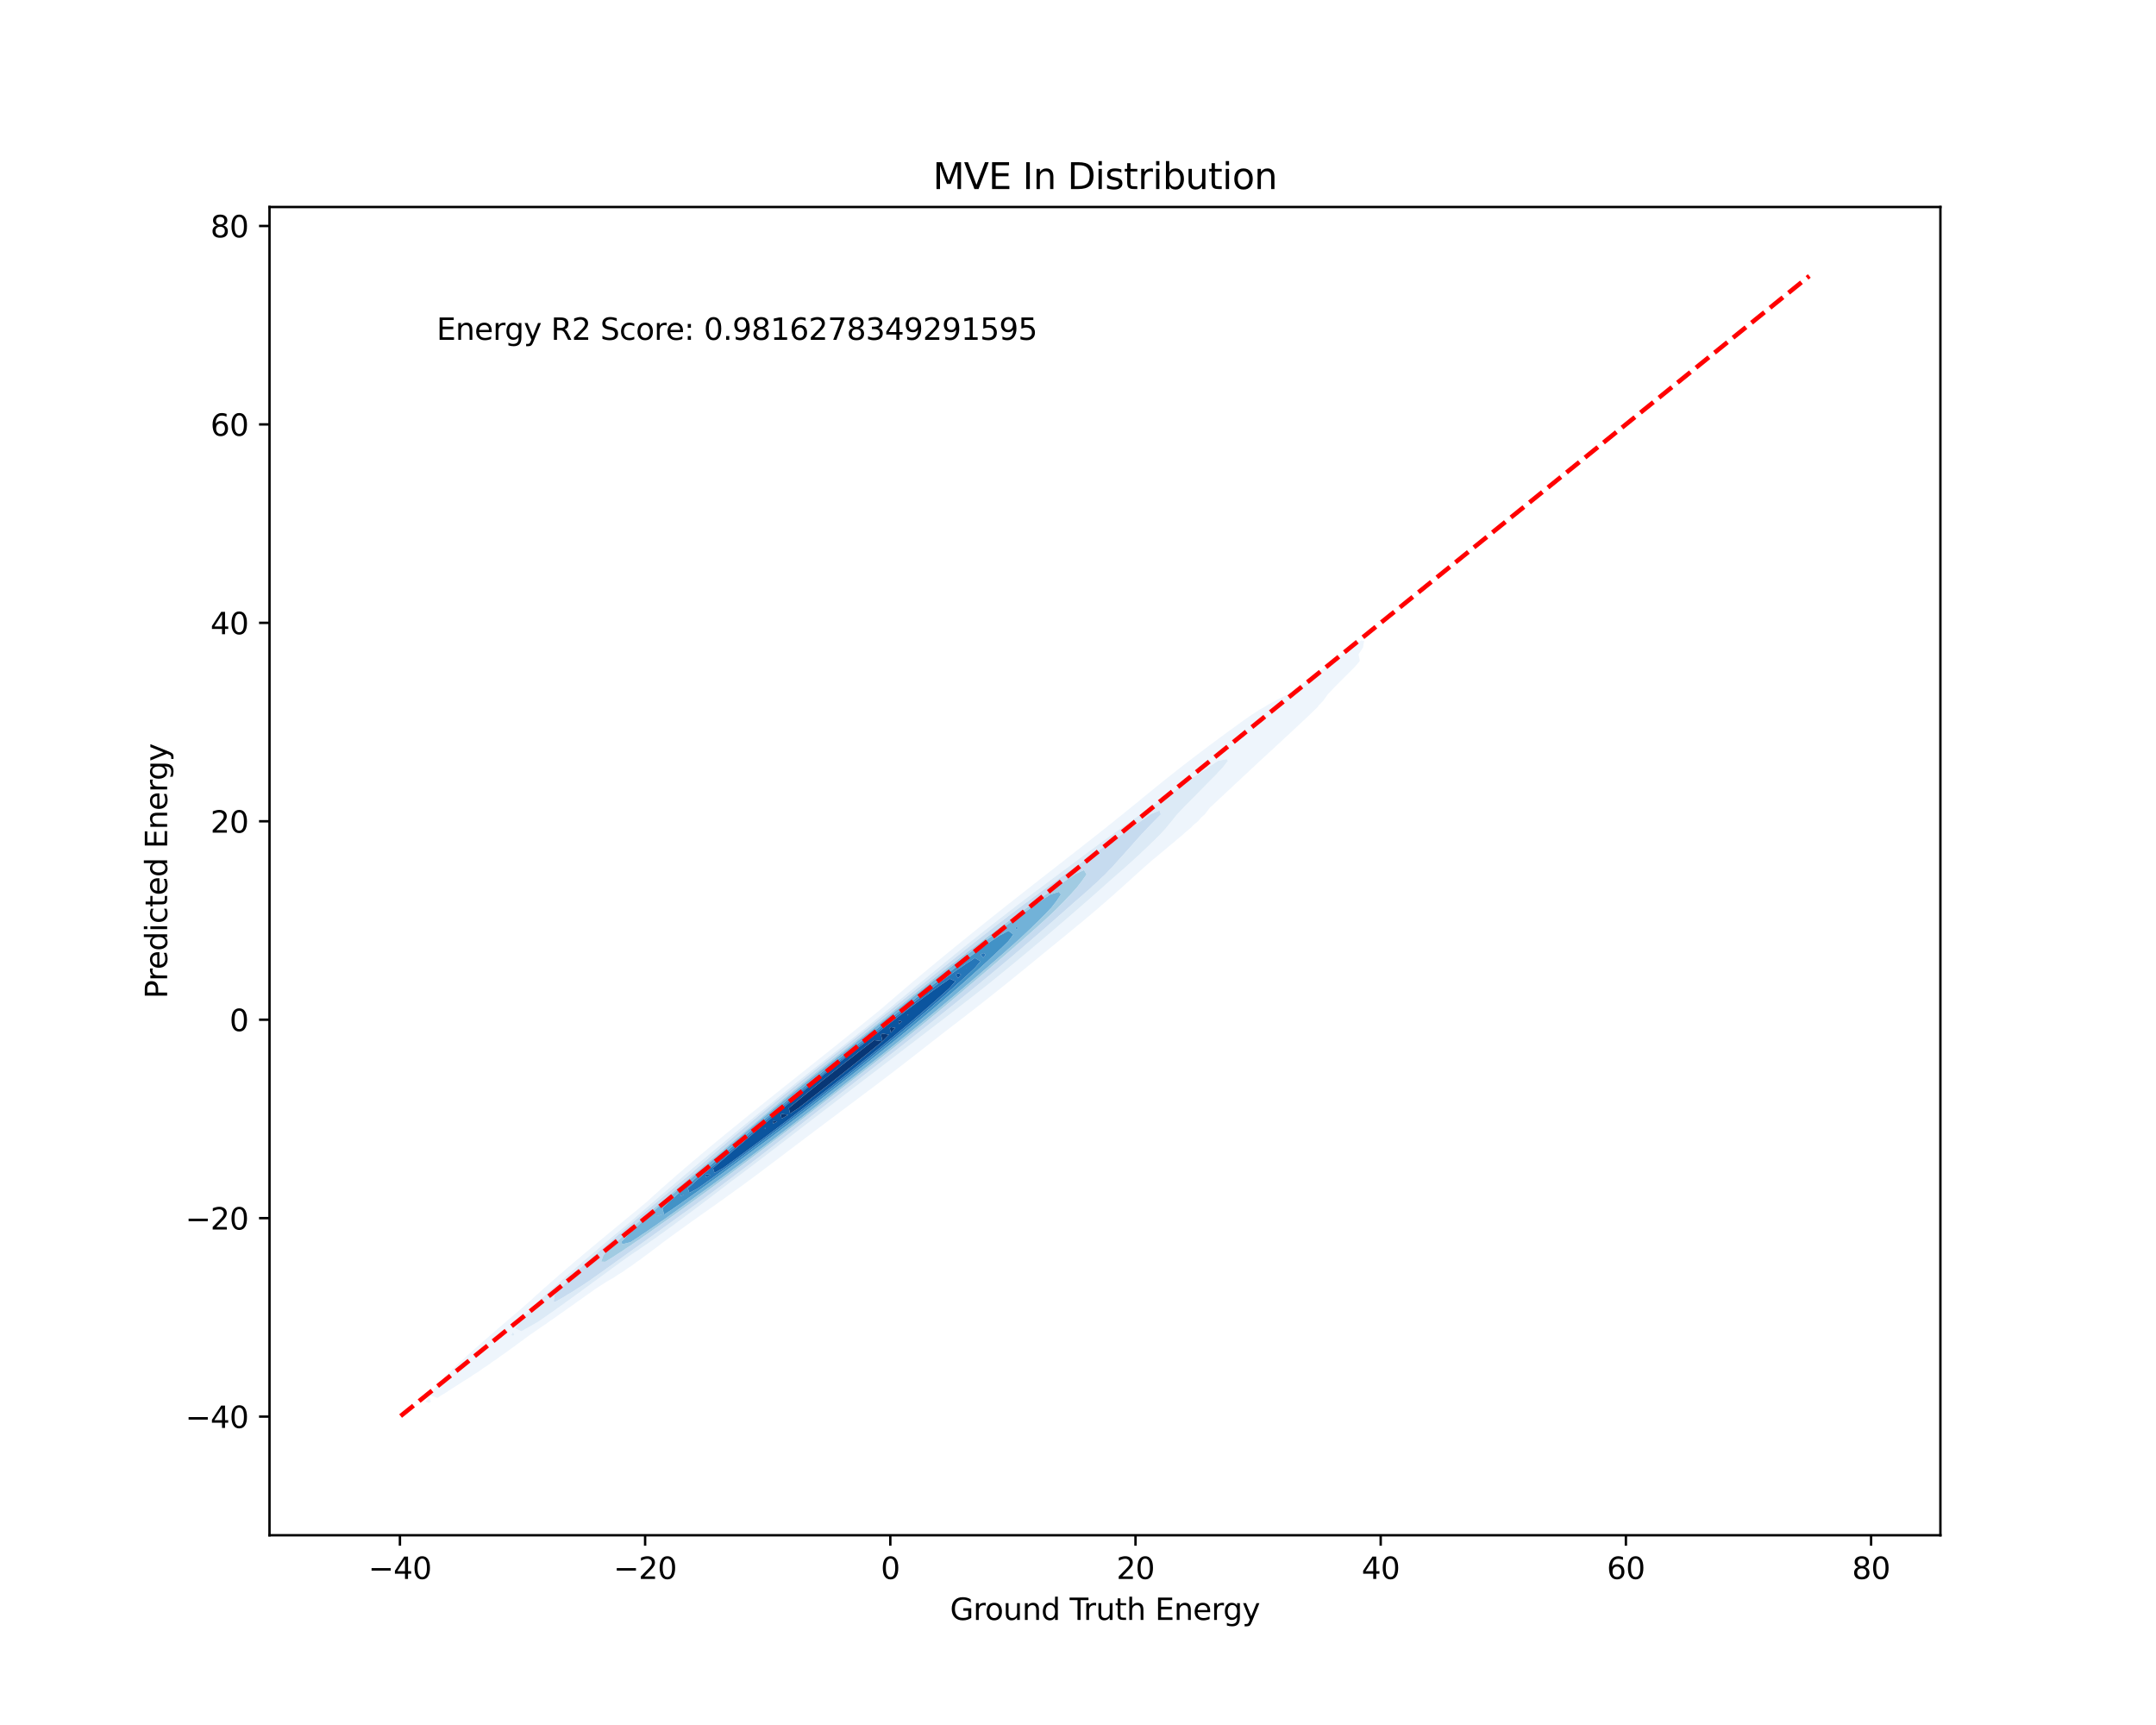 <?xml version="1.0" encoding="utf-8" standalone="no"?>
<!DOCTYPE svg PUBLIC "-//W3C//DTD SVG 1.1//EN"
  "http://www.w3.org/Graphics/SVG/1.1/DTD/svg11.dtd">
<svg xmlns:xlink="http://www.w3.org/1999/xlink" width="720pt" height="576pt" viewBox="0 0 720 576" xmlns="http://www.w3.org/2000/svg" version="1.1">
 <defs>
  <style type="text/css">*{stroke-linejoin: round; stroke-linecap: butt}</style>
 </defs>
 <g id="figure_1">
  <g id="patch_1">
   <path d="M 0 576 
L 720 576 
L 720 0 
L 0 0 
z
" style="fill: #ffffff"/>
  </g>
  <g id="axes_1">
   <g id="patch_2">
    <path d="M 90 512.64 
L 648 512.64 
L 648 69.12 
L 90 69.12 
z
" style="fill: #ffffff"/>
   </g>
   <g id="QuadContourSet_1">
    <path d="M 143.276 468.476 
L 143.892 468.065 
L 143.276 466.097 
L 142.152 468.065 
z
M 146.08 466.785 
L 147.508 465.836 
L 148.884 465.017 
L 151.021 463.608 
L 151.688 463.205 
L 154.492 461.381 
L 154.495 461.379 
L 157.296 459.642 
L 157.95 459.15 
L 160.101 457.802 
L 161.276 456.921 
L 162.905 455.891 
L 164.512 454.693 
L 165.709 453.928 
L 167.679 452.464 
L 168.513 451.926 
L 170.792 450.235 
L 171.317 449.893 
L 173.861 448.006 
L 174.121 447.835 
L 176.893 445.778 
L 176.925 445.757 
L 179.729 443.852 
L 180.131 443.549 
L 182.533 441.931 
L 183.353 441.32 
L 185.337 439.974 
L 186.533 439.091 
L 188.141 437.996 
L 189.692 436.863 
L 190.945 436.007 
L 192.842 434.634 
L 193.749 434.015 
L 195.993 432.405 
L 196.553 432.025 
L 199.146 430.176 
L 199.357 430.034 
L 202.161 428.244 
L 202.601 427.948 
L 204.965 426.619 
L 206.255 425.719 
L 207.769 424.823 
L 209.624 423.49 
L 210.573 422.903 
L 212.805 421.262 
L 213.377 420.893 
L 215.862 419.033 
L 216.181 418.821 
L 218.84 416.804 
L 218.985 416.705 
L 221.768 414.575 
L 221.789 414.561 
L 224.593 412.51 
L 224.817 412.347 
L 227.397 410.488 
L 227.906 410.118 
L 230.201 408.478 
L 231.013 407.889 
L 233.005 406.482 
L 234.14 405.66 
L 235.809 404.497 
L 237.28 403.432 
L 238.613 402.514 
L 240.42 401.203 
L 241.417 400.521 
L 243.542 398.974 
L 244.221 398.511 
L 246.635 396.745 
L 247.025 396.479 
L 249.691 394.517 
L 249.829 394.422 
L 252.633 392.337 
L 252.697 392.288 
L 255.437 390.231 
L 255.66 390.059 
L 258.241 388.115 
L 258.613 387.83 
L 261.045 385.995 
L 261.56 385.602 
L 263.849 383.871 
L 264.507 383.373 
L 266.653 381.748 
L 267.455 381.144 
L 269.457 379.627 
L 270.409 378.915 
L 272.261 377.51 
L 273.368 376.687 
L 275.065 375.399 
L 276.335 374.458 
L 277.869 373.292 
L 279.308 372.229 
L 280.673 371.191 
L 282.285 370 
L 283.477 369.094 
L 285.264 367.772 
L 286.281 366.999 
L 288.238 365.543 
L 289.085 364.902 
L 291.201 363.314 
L 291.889 362.796 
L 294.147 361.085 
L 294.693 360.677 
L 297.072 358.857 
L 297.497 358.541 
L 299.974 356.628 
L 300.302 356.387 
L 302.856 354.399 
L 303.106 354.216 
L 305.723 352.17 
L 305.91 352.034 
L 308.582 349.942 
L 308.714 349.846 
L 311.437 347.713 
L 311.518 347.654 
L 314.291 345.484 
L 314.322 345.462 
L 317.126 343.293 
L 317.17 343.255 
L 319.93 341.151 
L 320.078 341.027 
L 322.734 338.994 
L 322.967 338.798 
L 325.538 336.818 
L 325.836 336.569 
L 328.342 334.622 
L 328.682 334.341 
L 331.146 332.407 
L 331.505 332.112 
L 333.95 330.172 
L 334.304 329.883 
L 336.754 327.918 
L 337.08 327.654 
L 339.558 325.649 
L 339.837 325.426 
L 342.362 323.367 
L 342.575 323.197 
L 345.166 321.073 
L 345.299 320.968 
L 347.97 318.772 
L 348.012 318.739 
L 350.737 316.511 
L 350.774 316.479 
L 353.473 314.282 
L 353.578 314.19 
L 356.201 312.053 
L 356.382 311.895 
L 358.916 309.824 
L 359.186 309.587 
L 361.611 307.596 
L 361.99 307.26 
L 364.276 305.367 
L 364.794 304.903 
L 366.902 303.138 
L 367.598 302.508 
L 369.482 300.909 
L 370.402 300.069 
L 372.014 298.681 
L 373.206 297.584 
L 374.505 296.452 
L 376.01 295.066 
L 376.968 294.223 
L 378.814 292.536 
L 379.427 291.994 
L 381.618 290.019 
L 381.906 289.766 
L 384.422 287.537 
L 384.422 287.537 
L 387.119 285.308 
L 387.226 285.208 
L 389.812 283.079 
L 390.03 282.87 
L 392.488 280.851 
L 392.834 280.508 
L 395.127 278.622 
L 395.638 278.096 
L 397.697 276.393 
L 398.442 275.584 
L 400.138 274.164 
L 401.246 272.865 
L 402.33 271.936 
L 404.038 269.707 
L 404.05 269.695 
L 406.429 267.478 
L 406.854 267.06 
L 408.822 265.249 
L 409.658 264.434 
L 411.213 263.021 
L 412.462 261.815 
L 413.602 260.792 
L 415.266 259.2 
L 415.985 258.563 
L 418.07 256.587 
L 418.359 256.334 
L 420.751 254.106 
L 420.874 253.983 
L 423.184 251.877 
L 423.678 251.392 
L 425.602 249.648 
L 426.482 248.797 
L 428.009 247.419 
L 429.286 246.2 
L 430.407 245.191 
L 432.09 243.599 
L 432.797 242.962 
L 434.894 240.984 
L 435.171 240.733 
L 437.55 238.505 
L 437.698 238.33 
L 439.839 236.276 
L 440.503 235.426 
L 441.849 234.047 
L 443.307 231.994 
L 443.463 231.818 
L 445.551 229.59 
L 446.111 229.015 
L 447.771 227.361 
L 448.915 226.199 
L 450.015 225.132 
L 451.719 223.414 
L 452.258 222.903 
L 454.13 220.675 
L 453.688 218.446 
L 454.523 217.248 
L 455.183 216.217 
L 455.554 213.988 
L 454.523 213.83 
L 454.309 213.988 
L 451.719 215.86 
L 451.237 216.217 
L 448.915 217.951 
L 448.246 218.446 
L 446.111 220.083 
L 445.308 220.675 
L 443.307 222.238 
L 442.394 222.903 
L 440.503 224.395 
L 439.47 225.132 
L 437.698 226.521 
L 436.481 227.361 
L 434.894 228.574 
L 433.338 229.59 
L 432.09 230.495 
L 429.886 231.818 
L 429.286 232.216 
L 426.482 233.677 
L 425.875 234.047 
L 423.678 235.166 
L 421.914 236.276 
L 420.874 236.822 
L 418.276 238.505 
L 418.07 238.617 
L 415.266 240.576 
L 415.06 240.733 
L 412.462 242.597 
L 411.979 242.962 
L 409.658 244.641 
L 408.927 245.191 
L 406.854 246.707 
L 405.904 247.419 
L 404.05 248.794 
L 402.912 249.648 
L 401.246 250.904 
L 399.955 251.877 
L 398.442 253.038 
L 397.036 254.106 
L 395.638 255.198 
L 394.157 256.334 
L 392.834 257.387 
L 391.322 258.563 
L 390.03 259.605 
L 388.529 260.792 
L 387.226 261.852 
L 385.774 263.021 
L 384.422 264.123 
L 383.044 265.249 
L 381.618 266.408 
L 380.326 267.478 
L 378.814 268.696 
L 377.602 269.707 
L 376.01 270.973 
L 374.859 271.936 
L 373.206 273.234 
L 372.092 274.164 
L 370.402 275.477 
L 369.299 276.393 
L 367.598 277.703 
L 366.484 278.622 
L 364.794 279.916 
L 363.653 280.851 
L 361.99 282.121 
L 360.811 283.079 
L 359.186 284.319 
L 357.963 285.308 
L 356.382 286.513 
L 355.11 287.537 
L 353.578 288.706 
L 352.256 289.766 
L 350.774 290.898 
L 349.401 291.994 
L 347.97 293.09 
L 346.549 294.223 
L 345.166 295.286 
L 343.7 296.452 
L 342.362 297.485 
L 340.858 298.681 
L 339.558 299.69 
L 338.024 300.909 
L 336.754 301.902 
L 335.2 303.138 
L 333.95 304.123 
L 332.388 305.367 
L 331.146 306.354 
L 329.589 307.596 
L 328.342 308.596 
L 326.804 309.824 
L 325.538 310.848 
L 324.033 312.053 
L 322.734 313.112 
L 321.277 314.282 
L 319.93 315.387 
L 318.534 316.511 
L 317.126 317.674 
L 315.806 318.739 
L 314.322 319.975 
L 313.094 320.968 
L 311.518 322.289 
L 310.397 323.197 
L 308.714 324.618 
L 307.72 325.426 
L 305.91 326.965 
L 305.063 327.654 
L 303.106 329.33 
L 302.428 329.883 
L 300.302 331.716 
L 299.817 332.112 
L 297.497 334.121 
L 297.229 334.341 
L 294.693 336.543 
L 294.661 336.569 
L 291.942 338.798 
L 291.889 338.841 
L 289.194 341.027 
L 289.085 341.114 
L 286.439 343.255 
L 286.281 343.382 
L 283.677 345.484 
L 283.477 345.642 
L 280.905 347.713 
L 280.673 347.895 
L 278.125 349.942 
L 277.869 350.142 
L 275.337 352.17 
L 275.065 352.384 
L 272.544 354.399 
L 272.261 354.622 
L 269.747 356.628 
L 269.457 356.857 
L 266.948 358.857 
L 266.653 359.092 
L 264.15 361.085 
L 263.849 361.328 
L 261.354 363.314 
L 261.045 363.565 
L 258.561 365.543 
L 258.241 365.807 
L 255.775 367.772 
L 255.437 368.053 
L 252.996 370 
L 252.633 370.306 
L 250.227 372.229 
L 249.829 372.569 
L 247.469 374.458 
L 247.025 374.842 
L 244.726 376.687 
L 244.221 377.128 
L 241.998 378.915 
L 241.417 379.428 
L 239.288 381.144 
L 238.613 381.746 
L 236.599 383.373 
L 235.809 384.082 
L 233.932 385.602 
L 233.005 386.439 
L 231.29 387.83 
L 230.201 388.819 
L 228.675 390.059 
L 227.397 391.223 
L 226.091 392.288 
L 224.593 393.656 
L 223.539 394.517 
L 221.789 396.119 
L 221.024 396.745 
L 218.985 398.617 
L 218.55 398.974 
L 216.181 401.152 
L 216.12 401.203 
L 213.451 403.432 
L 213.377 403.497 
L 210.738 405.66 
L 210.573 405.805 
L 208.03 407.889 
L 207.769 408.118 
L 205.327 410.118 
L 204.965 410.435 
L 202.63 412.347 
L 202.161 412.76 
L 199.943 414.575 
L 199.357 415.093 
L 197.266 416.804 
L 196.553 417.437 
L 194.603 419.033 
L 193.749 419.795 
L 191.958 421.262 
L 190.945 422.172 
L 189.335 423.49 
L 188.141 424.571 
L 186.739 425.719 
L 185.337 426.998 
L 184.177 427.948 
L 182.533 429.458 
L 181.655 430.176 
L 179.729 431.957 
L 179.181 432.405 
L 176.925 434.502 
L 176.763 434.634 
L 174.223 436.863 
L 174.121 436.959 
L 171.597 439.091 
L 171.317 439.353 
L 168.986 441.32 
L 168.513 441.76 
L 166.39 443.549 
L 165.709 444.18 
L 163.81 445.778 
L 162.905 446.615 
L 161.249 448.006 
L 160.101 449.07 
L 158.712 450.235 
L 157.296 451.55 
L 156.208 452.464 
L 154.492 454.067 
L 153.747 454.693 
L 151.688 456.634 
L 151.346 456.921 
L 149.09 459.15 
L 148.884 459.396 
L 147.085 461.379 
L 146.08 462.597 
L 145.168 463.608 
L 143.411 465.836 
z
M 170.746 445.778 
L 171.317 444.797 
L 171.788 445.778 
L 171.317 446.044 
z
M 172.013 443.549 
L 173.581 441.32 
L 174.121 440.756 
L 175.52 439.091 
L 176.925 437.623 
L 177.569 436.863 
L 179.715 434.634 
L 179.729 434.623 
L 182.093 432.405 
L 182.533 432.034 
L 184.521 430.176 
L 185.337 429.488 
L 186.994 427.948 
L 188.141 426.982 
L 189.511 425.719 
L 190.945 424.514 
L 192.064 423.49 
L 193.749 422.079 
L 194.65 421.262 
L 196.553 419.671 
L 197.262 419.033 
L 199.357 417.286 
L 199.896 416.804 
L 202.161 414.918 
L 202.546 414.575 
L 204.965 412.564 
L 205.211 412.347 
L 207.769 410.221 
L 207.886 410.118 
L 210.563 407.889 
L 210.573 407.881 
L 213.108 405.66 
L 213.377 405.44 
L 215.67 403.432 
L 216.181 403.012 
L 218.248 401.203 
L 218.985 400.597 
L 220.839 398.974 
L 221.789 398.193 
L 223.444 396.745 
L 224.593 395.799 
L 226.06 394.517 
L 227.397 393.414 
L 228.687 392.288 
L 230.201 391.037 
L 231.322 390.059 
L 233.005 388.667 
L 233.964 387.83 
L 235.809 386.304 
L 236.615 385.602 
L 238.613 383.948 
L 239.273 383.373 
L 241.417 381.6 
L 241.941 381.144 
L 244.221 379.261 
L 244.619 378.915 
L 247.025 376.934 
L 247.31 376.687 
L 249.829 374.619 
L 250.016 374.458 
L 252.633 372.318 
L 252.737 372.229 
L 255.437 370.031 
L 255.473 370 
L 258.2 367.772 
L 258.241 367.739 
L 260.909 365.543 
L 261.045 365.434 
L 263.65 363.314 
L 263.849 363.156 
L 266.42 361.085 
L 266.653 360.9 
L 269.214 358.857 
L 269.457 358.663 
L 272.028 356.628 
L 272.261 356.442 
L 274.856 354.399 
L 275.065 354.232 
L 277.692 352.17 
L 277.869 352.028 
L 280.528 349.942 
L 280.673 349.825 
L 283.355 347.713 
L 283.477 347.615 
L 286.165 345.484 
L 286.281 345.391 
L 288.951 343.255 
L 289.085 343.147 
L 291.708 341.027 
L 291.889 340.88 
L 294.437 338.798 
L 294.693 338.589 
L 297.141 336.569 
L 297.497 336.28 
L 299.829 334.341 
L 300.302 333.956 
L 302.508 332.112 
L 303.106 331.626 
L 305.187 329.883 
L 305.91 329.297 
L 307.873 327.654 
L 308.714 326.974 
L 310.571 325.426 
L 311.518 324.66 
L 313.284 323.197 
L 314.322 322.359 
L 316.013 320.968 
L 317.126 320.072 
L 318.76 318.739 
L 319.93 317.799 
L 321.526 316.511 
L 322.734 315.541 
L 324.31 314.282 
L 325.538 313.299 
L 327.114 312.053 
L 328.342 311.072 
L 329.939 309.824 
L 331.146 308.863 
L 332.786 307.596 
L 333.95 306.67 
L 335.655 305.367 
L 336.754 304.496 
L 338.549 303.138 
L 339.558 302.341 
L 341.467 300.909 
L 342.362 300.204 
L 344.408 298.681 
L 345.166 298.085 
L 347.372 296.452 
L 347.97 295.983 
L 350.355 294.223 
L 350.774 293.895 
L 353.355 291.994 
L 353.578 291.82 
L 356.37 289.766 
L 356.382 289.756 
L 359.186 287.648 
L 359.347 287.537 
L 361.99 285.548 
L 362.339 285.308 
L 364.794 283.463 
L 365.353 283.079 
L 367.598 281.395 
L 368.394 280.851 
L 370.402 279.347 
L 371.464 278.622 
L 373.206 277.322 
L 374.567 276.393 
L 376.01 275.32 
L 377.708 274.164 
L 378.814 273.344 
L 380.891 271.936 
L 381.618 271.398 
L 384.124 269.707 
L 384.422 269.487 
L 387.226 267.557 
L 387.34 267.478 
L 390.03 265.544 
L 390.461 265.249 
L 392.834 263.545 
L 393.608 263.021 
L 395.638 261.567 
L 396.793 260.792 
L 398.442 259.616 
L 400.03 258.563 
L 401.246 257.701 
L 403.333 256.334 
L 404.05 255.83 
L 406.722 254.106 
L 406.854 254.013 
L 409.658 253.473 
L 410.084 254.106 
L 409.658 254.56 
L 408.306 256.334 
L 406.854 257.809 
L 406.232 258.563 
L 404.05 260.716 
L 403.983 260.792 
L 401.812 263.021 
L 401.246 263.567 
L 399.629 265.249 
L 398.442 266.411 
L 397.425 267.478 
L 395.638 269.255 
L 395.212 269.707 
L 393.103 271.936 
L 392.834 272.258 
L 391.302 274.164 
L 390.03 275.694 
L 389.484 276.393 
L 387.461 278.622 
L 387.226 278.845 
L 385.209 280.851 
L 384.422 281.586 
L 382.906 283.079 
L 381.618 284.262 
L 380.542 285.308 
L 378.814 286.866 
L 378.113 287.537 
L 376.01 289.4 
L 375.621 289.766 
L 373.206 291.872 
L 373.073 291.994 
L 370.533 294.223 
L 370.402 294.339 
L 368.043 296.452 
L 367.598 296.841 
L 365.528 298.681 
L 364.794 299.314 
L 362.991 300.909 
L 361.99 301.765 
L 360.436 303.138 
L 359.186 304.2 
L 357.864 305.367 
L 356.382 306.621 
L 355.278 307.596 
L 353.578 309.031 
L 352.68 309.824 
L 350.774 311.431 
L 350.069 312.053 
L 347.97 313.819 
L 347.444 314.282 
L 345.166 316.192 
L 344.803 316.511 
L 342.362 318.546 
L 342.141 318.739 
L 339.558 320.879 
L 339.455 320.968 
L 336.754 323.187 
L 336.742 323.197 
L 334.016 325.426 
L 333.95 325.48 
L 331.265 327.654 
L 331.146 327.751 
L 328.48 329.883 
L 328.342 329.993 
L 325.657 332.112 
L 325.538 332.206 
L 322.794 334.341 
L 322.734 334.388 
L 319.93 336.551 
L 319.908 336.569 
L 317.126 338.722 
L 317.031 338.798 
L 314.322 340.883 
L 314.142 341.027 
L 311.518 343.039 
L 311.243 343.255 
L 308.714 345.19 
L 308.338 345.484 
L 305.91 347.34 
L 305.429 347.713 
L 303.106 349.489 
L 302.518 349.942 
L 300.302 351.638 
L 299.605 352.17 
L 297.497 353.787 
L 296.692 354.399 
L 294.693 355.936 
L 293.778 356.628 
L 291.889 358.085 
L 290.863 358.857 
L 289.085 360.232 
L 287.948 361.085 
L 286.281 362.378 
L 285.033 363.314 
L 283.477 364.524 
L 282.12 365.543 
L 280.673 366.669 
L 279.211 367.772 
L 277.869 368.817 
L 276.307 370 
L 275.065 370.967 
L 273.409 372.229 
L 272.261 373.121 
L 270.517 374.458 
L 269.457 375.279 
L 267.628 376.687 
L 266.653 377.44 
L 264.74 378.915 
L 263.849 379.602 
L 261.849 381.144 
L 261.045 381.762 
L 258.952 383.373 
L 258.241 383.917 
L 256.043 385.602 
L 255.437 386.064 
L 253.119 387.83 
L 252.633 388.201 
L 250.177 390.059 
L 249.829 390.324 
L 247.212 392.288 
L 247.025 392.43 
L 244.221 394.517 
L 244.221 394.517 
L 241.417 396.672 
L 241.317 396.745 
L 238.613 398.815 
L 238.395 398.974 
L 235.809 400.948 
L 235.457 401.203 
L 233.005 403.069 
L 232.499 403.432 
L 230.201 405.177 
L 229.52 405.66 
L 227.397 407.268 
L 226.512 407.889 
L 224.593 409.338 
L 223.467 410.118 
L 221.789 411.38 
L 220.373 412.347 
L 218.985 413.385 
L 217.22 414.575 
L 216.181 415.346 
L 213.995 416.804 
L 213.377 417.259 
L 210.698 419.033 
L 210.573 419.124 
L 207.769 421.122 
L 207.572 421.262 
L 204.965 423.173 
L 204.517 423.49 
L 202.161 425.227 
L 201.47 425.719 
L 199.357 427.284 
L 198.426 427.948 
L 196.553 429.341 
L 195.379 430.176 
L 193.749 431.393 
L 192.321 432.405 
L 190.945 433.434 
L 189.242 434.634 
L 188.141 435.457 
L 186.13 436.863 
L 185.337 437.456 
L 182.974 439.091 
L 182.533 439.421 
L 179.757 441.32 
L 179.729 441.342 
L 176.925 442.972 
L 175.842 443.549 
L 174.121 444.525 
z
" clip-path="url(#p55f7f8ea76)" style="fill: #eef5fc"/>
    <path d="M 171.317 446.044 
L 171.788 445.778 
L 171.317 444.797 
L 170.746 445.778 
z
M 174.121 444.525 
L 175.842 443.549 
L 176.925 442.972 
L 179.729 441.342 
L 179.757 441.32 
L 182.533 439.421 
L 182.974 439.091 
L 185.337 437.456 
L 186.13 436.863 
L 188.141 435.457 
L 189.242 434.634 
L 190.945 433.434 
L 192.321 432.405 
L 193.749 431.393 
L 195.379 430.176 
L 196.553 429.341 
L 198.426 427.948 
L 199.357 427.284 
L 201.47 425.719 
L 202.161 425.227 
L 204.517 423.49 
L 204.965 423.173 
L 207.572 421.262 
L 207.769 421.122 
L 210.573 419.124 
L 210.698 419.033 
L 213.377 417.259 
L 213.995 416.804 
L 216.181 415.346 
L 217.22 414.575 
L 218.985 413.385 
L 220.373 412.347 
L 221.789 411.38 
L 223.467 410.118 
L 224.593 409.338 
L 226.512 407.889 
L 227.397 407.268 
L 229.52 405.66 
L 230.201 405.177 
L 232.499 403.432 
L 233.005 403.069 
L 235.457 401.203 
L 235.809 400.948 
L 238.395 398.974 
L 238.613 398.815 
L 241.317 396.745 
L 241.417 396.672 
L 244.221 394.517 
L 244.221 394.517 
L 247.025 392.43 
L 247.212 392.288 
L 249.829 390.324 
L 250.177 390.059 
L 252.633 388.201 
L 253.119 387.83 
L 255.437 386.064 
L 256.043 385.602 
L 258.241 383.917 
L 258.952 383.373 
L 261.045 381.762 
L 261.849 381.144 
L 263.849 379.602 
L 264.74 378.915 
L 266.653 377.44 
L 267.628 376.687 
L 269.457 375.279 
L 270.517 374.458 
L 272.261 373.121 
L 273.409 372.229 
L 275.065 370.967 
L 276.307 370 
L 277.869 368.817 
L 279.211 367.772 
L 280.673 366.669 
L 282.12 365.543 
L 283.477 364.524 
L 285.033 363.314 
L 286.281 362.378 
L 287.948 361.085 
L 289.085 360.232 
L 290.863 358.857 
L 291.889 358.085 
L 293.778 356.628 
L 294.693 355.936 
L 296.692 354.399 
L 297.497 353.787 
L 299.605 352.17 
L 300.302 351.638 
L 302.518 349.942 
L 303.106 349.489 
L 305.429 347.713 
L 305.91 347.34 
L 308.338 345.484 
L 308.714 345.19 
L 311.243 343.255 
L 311.518 343.039 
L 314.142 341.027 
L 314.322 340.883 
L 317.031 338.798 
L 317.126 338.722 
L 319.908 336.569 
L 319.93 336.551 
L 322.734 334.388 
L 322.794 334.341 
L 325.538 332.206 
L 325.657 332.112 
L 328.342 329.993 
L 328.48 329.883 
L 331.146 327.751 
L 331.265 327.654 
L 333.95 325.48 
L 334.016 325.426 
L 336.742 323.197 
L 336.754 323.187 
L 339.455 320.968 
L 339.558 320.879 
L 342.141 318.739 
L 342.362 318.546 
L 344.803 316.511 
L 345.166 316.192 
L 347.444 314.282 
L 347.97 313.819 
L 350.069 312.053 
L 350.774 311.431 
L 352.68 309.824 
L 353.578 309.031 
L 355.278 307.596 
L 356.382 306.621 
L 357.864 305.367 
L 359.186 304.2 
L 360.436 303.138 
L 361.99 301.765 
L 362.991 300.909 
L 364.794 299.314 
L 365.528 298.681 
L 367.598 296.841 
L 368.043 296.452 
L 370.402 294.339 
L 370.533 294.223 
L 373.073 291.994 
L 373.206 291.872 
L 375.621 289.766 
L 376.01 289.4 
L 378.113 287.537 
L 378.814 286.866 
L 380.542 285.308 
L 381.618 284.262 
L 382.906 283.079 
L 384.422 281.586 
L 385.209 280.851 
L 387.226 278.845 
L 387.461 278.622 
L 389.484 276.393 
L 390.03 275.694 
L 391.302 274.164 
L 392.834 272.258 
L 393.103 271.936 
L 395.212 269.707 
L 395.638 269.255 
L 397.425 267.478 
L 398.442 266.411 
L 399.629 265.249 
L 401.246 263.567 
L 401.812 263.021 
L 403.983 260.792 
L 404.05 260.716 
L 406.232 258.563 
L 406.854 257.809 
L 408.306 256.334 
L 409.658 254.56 
L 410.084 254.106 
L 409.658 253.473 
L 406.854 254.013 
L 406.722 254.106 
L 404.05 255.83 
L 403.333 256.334 
L 401.246 257.701 
L 400.03 258.563 
L 398.442 259.616 
L 396.793 260.792 
L 395.638 261.567 
L 393.608 263.021 
L 392.834 263.545 
L 390.461 265.249 
L 390.03 265.544 
L 387.34 267.478 
L 387.226 267.557 
L 384.422 269.487 
L 384.124 269.707 
L 381.618 271.398 
L 380.891 271.936 
L 378.814 273.344 
L 377.708 274.164 
L 376.01 275.32 
L 374.567 276.393 
L 373.206 277.322 
L 371.464 278.622 
L 370.402 279.347 
L 368.394 280.851 
L 367.598 281.395 
L 365.353 283.079 
L 364.794 283.463 
L 362.339 285.308 
L 361.99 285.548 
L 359.347 287.537 
L 359.186 287.648 
L 356.382 289.756 
L 356.37 289.766 
L 353.578 291.82 
L 353.355 291.994 
L 350.774 293.895 
L 350.355 294.223 
L 347.97 295.983 
L 347.372 296.452 
L 345.166 298.085 
L 344.408 298.681 
L 342.362 300.204 
L 341.467 300.909 
L 339.558 302.341 
L 338.549 303.138 
L 336.754 304.496 
L 335.655 305.367 
L 333.95 306.67 
L 332.786 307.596 
L 331.146 308.863 
L 329.939 309.824 
L 328.342 311.072 
L 327.114 312.053 
L 325.538 313.299 
L 324.31 314.282 
L 322.734 315.541 
L 321.526 316.511 
L 319.93 317.799 
L 318.76 318.739 
L 317.126 320.072 
L 316.013 320.968 
L 314.322 322.359 
L 313.284 323.197 
L 311.518 324.66 
L 310.571 325.426 
L 308.714 326.974 
L 307.873 327.654 
L 305.91 329.297 
L 305.187 329.883 
L 303.106 331.626 
L 302.508 332.112 
L 300.302 333.956 
L 299.829 334.341 
L 297.497 336.28 
L 297.141 336.569 
L 294.693 338.589 
L 294.437 338.798 
L 291.889 340.88 
L 291.708 341.027 
L 289.085 343.147 
L 288.951 343.255 
L 286.281 345.391 
L 286.165 345.484 
L 283.477 347.615 
L 283.355 347.713 
L 280.673 349.825 
L 280.528 349.942 
L 277.869 352.028 
L 277.692 352.17 
L 275.065 354.232 
L 274.856 354.399 
L 272.261 356.442 
L 272.028 356.628 
L 269.457 358.663 
L 269.214 358.857 
L 266.653 360.9 
L 266.42 361.085 
L 263.849 363.156 
L 263.65 363.314 
L 261.045 365.434 
L 260.909 365.543 
L 258.241 367.739 
L 258.2 367.772 
L 255.473 370 
L 255.437 370.031 
L 252.737 372.229 
L 252.633 372.318 
L 250.016 374.458 
L 249.829 374.619 
L 247.31 376.687 
L 247.025 376.934 
L 244.619 378.915 
L 244.221 379.261 
L 241.941 381.144 
L 241.417 381.6 
L 239.273 383.373 
L 238.613 383.948 
L 236.615 385.602 
L 235.809 386.304 
L 233.964 387.83 
L 233.005 388.667 
L 231.322 390.059 
L 230.201 391.037 
L 228.687 392.288 
L 227.397 393.414 
L 226.06 394.517 
L 224.593 395.799 
L 223.444 396.745 
L 221.789 398.193 
L 220.839 398.974 
L 218.985 400.597 
L 218.248 401.203 
L 216.181 403.012 
L 215.67 403.432 
L 213.377 405.44 
L 213.108 405.66 
L 210.573 407.881 
L 210.563 407.889 
L 207.886 410.118 
L 207.769 410.221 
L 205.211 412.347 
L 204.965 412.564 
L 202.546 414.575 
L 202.161 414.918 
L 199.896 416.804 
L 199.357 417.286 
L 197.262 419.033 
L 196.553 419.671 
L 194.65 421.262 
L 193.749 422.079 
L 192.064 423.49 
L 190.945 424.514 
L 189.511 425.719 
L 188.141 426.982 
L 186.994 427.948 
L 185.337 429.488 
L 184.521 430.176 
L 182.533 432.034 
L 182.093 432.405 
L 179.729 434.623 
L 179.715 434.634 
L 177.569 436.863 
L 176.925 437.623 
L 175.52 439.091 
L 174.121 440.756 
L 173.581 441.32 
L 172.013 443.549 
z
M 184.905 434.634 
L 185.217 432.405 
L 185.337 432.282 
L 187.187 430.176 
L 188.141 429.207 
L 189.266 427.948 
L 190.945 426.265 
L 191.441 425.719 
L 193.715 423.49 
L 193.749 423.462 
L 196.175 421.262 
L 196.553 420.946 
L 198.678 419.033 
L 199.357 418.467 
L 201.217 416.804 
L 202.161 416.018 
L 203.784 414.575 
L 204.965 413.593 
L 206.373 412.347 
L 207.769 411.187 
L 208.981 410.118 
L 210.573 408.795 
L 211.602 407.889 
L 213.377 406.414 
L 214.236 405.66 
L 216.181 404.044 
L 216.88 403.432 
L 218.985 401.681 
L 219.532 401.203 
L 221.789 399.325 
L 222.192 398.974 
L 224.593 396.975 
L 224.858 396.745 
L 227.397 394.631 
L 227.529 394.517 
L 230.201 392.29 
L 230.204 392.288 
L 232.759 390.059 
L 233.005 389.856 
L 235.327 387.83 
L 235.809 387.431 
L 237.907 385.602 
L 238.613 385.017 
L 240.5 383.373 
L 241.417 382.615 
L 243.106 381.144 
L 244.221 380.223 
L 245.727 378.915 
L 247.025 377.846 
L 248.364 376.687 
L 249.829 375.484 
L 251.02 374.458 
L 252.633 373.139 
L 253.697 372.229 
L 255.437 370.812 
L 256.394 370 
L 258.241 368.504 
L 259.112 367.772 
L 261.045 366.213 
L 261.851 365.543 
L 263.849 363.939 
L 264.609 363.314 
L 266.653 361.681 
L 267.383 361.085 
L 269.457 359.435 
L 270.173 358.857 
L 272.261 357.199 
L 272.974 356.628 
L 275.065 354.972 
L 275.785 354.399 
L 277.869 352.75 
L 278.6 352.17 
L 280.673 350.53 
L 281.417 349.942 
L 283.477 348.309 
L 284.231 347.713 
L 286.281 346.085 
L 287.04 345.484 
L 289.085 343.855 
L 289.841 343.255 
L 291.889 341.618 
L 292.632 341.027 
L 294.693 339.372 
L 295.413 338.798 
L 297.497 337.119 
L 298.185 336.569 
L 300.302 334.859 
L 300.949 334.341 
L 303.106 332.594 
L 303.709 332.112 
L 305.91 330.327 
L 306.466 329.883 
L 308.714 328.059 
L 309.224 327.654 
L 311.518 325.794 
L 311.985 325.426 
L 314.322 323.533 
L 314.751 323.197 
L 317.126 321.278 
L 317.526 320.968 
L 319.93 319.033 
L 320.312 318.739 
L 322.734 316.798 
L 323.112 316.511 
L 325.538 314.577 
L 325.929 314.282 
L 328.342 312.371 
L 328.768 312.053 
L 331.146 310.183 
L 331.63 309.824 
L 333.95 308.014 
L 334.519 307.596 
L 336.754 305.864 
L 337.436 305.367 
L 339.558 303.735 
L 340.382 303.138 
L 342.362 301.624 
L 343.357 300.909 
L 345.166 299.533 
L 346.361 298.681 
L 347.97 297.462 
L 349.395 296.452 
L 350.774 295.41 
L 352.46 294.223 
L 353.578 293.38 
L 355.559 291.994 
L 356.382 291.374 
L 358.696 289.766 
L 359.186 289.397 
L 361.876 287.537 
L 361.99 287.451 
L 364.794 285.483 
L 365.055 285.308 
L 367.598 283.508 
L 368.235 283.079 
L 370.402 281.541 
L 371.423 280.851 
L 373.206 279.581 
L 374.615 278.622 
L 376.01 277.625 
L 377.811 276.393 
L 378.814 275.674 
L 381.012 274.164 
L 381.618 273.729 
L 384.222 271.936 
L 384.422 271.791 
L 387.226 270.628 
L 387.671 271.936 
L 387.226 272.382 
L 385.463 274.164 
L 384.422 275.235 
L 383.293 276.393 
L 381.618 278.167 
L 381.185 278.622 
L 379.186 280.851 
L 378.814 281.254 
L 377.232 283.079 
L 376.01 284.413 
L 375.242 285.308 
L 373.206 287.531 
L 373.201 287.537 
L 371.222 289.766 
L 370.402 290.533 
L 369.057 291.994 
L 367.598 293.317 
L 366.736 294.223 
L 364.794 295.944 
L 364.296 296.452 
L 361.99 298.462 
L 361.77 298.681 
L 359.186 300.909 
L 359.186 300.909 
L 356.674 303.138 
L 356.382 303.383 
L 354.151 305.367 
L 353.578 305.848 
L 351.619 307.596 
L 350.774 308.305 
L 349.075 309.824 
L 347.97 310.751 
L 346.516 312.053 
L 345.166 313.183 
L 343.938 314.282 
L 342.362 315.597 
L 341.338 316.511 
L 339.558 317.993 
L 338.717 318.739 
L 336.754 320.369 
L 336.075 320.968 
L 333.95 322.726 
L 333.414 323.197 
L 331.146 325.066 
L 330.734 325.426 
L 328.342 327.39 
L 328.036 327.654 
L 325.538 329.697 
L 325.321 329.883 
L 322.734 331.988 
L 322.588 332.112 
L 319.93 334.263 
L 319.838 334.341 
L 317.126 336.524 
L 317.072 336.569 
L 314.322 338.77 
L 314.288 338.798 
L 311.518 341.005 
L 311.491 341.027 
L 308.714 343.228 
L 308.68 343.255 
L 305.91 345.443 
L 305.859 345.484 
L 303.106 347.649 
L 303.027 347.713 
L 300.302 349.849 
L 300.186 349.942 
L 297.497 352.043 
L 297.337 352.17 
L 294.693 354.232 
L 294.481 354.399 
L 291.889 356.416 
L 291.619 356.628 
L 289.085 358.597 
L 288.753 358.857 
L 286.281 360.777 
L 285.886 361.085 
L 283.477 362.958 
L 283.02 363.314 
L 280.673 365.141 
L 280.156 365.543 
L 277.869 367.327 
L 277.297 367.772 
L 275.065 369.516 
L 274.442 370 
L 272.261 371.709 
L 271.59 372.229 
L 269.457 373.904 
L 268.74 374.458 
L 266.653 376.098 
L 265.889 376.687 
L 263.849 378.291 
L 263.033 378.915 
L 261.045 380.478 
L 260.169 381.144 
L 258.241 382.658 
L 257.296 383.373 
L 255.437 384.83 
L 254.409 385.602 
L 252.633 386.99 
L 251.508 387.83 
L 249.829 389.138 
L 248.59 390.059 
L 247.025 391.272 
L 245.654 392.288 
L 244.221 393.394 
L 242.698 394.517 
L 241.417 395.501 
L 239.721 396.745 
L 238.613 397.594 
L 236.72 398.974 
L 235.809 399.669 
L 233.691 401.203 
L 233.005 401.725 
L 230.627 403.432 
L 230.201 403.755 
L 227.517 405.66 
L 227.397 405.751 
L 224.593 407.773 
L 224.428 407.889 
L 221.789 409.81 
L 221.35 410.118 
L 218.985 411.834 
L 218.254 412.347 
L 216.181 413.848 
L 215.144 414.575 
L 213.377 415.856 
L 212.028 416.804 
L 210.573 417.861 
L 208.91 419.033 
L 207.769 419.865 
L 205.795 421.262 
L 204.965 421.87 
L 202.683 423.49 
L 202.161 423.875 
L 199.57 425.719 
L 199.357 425.877 
L 196.553 427.845 
L 196.379 427.948 
L 193.749 429.706 
L 192.945 430.176 
L 190.945 431.488 
L 189.345 432.405 
L 188.141 433.177 
L 185.544 434.634 
L 185.337 434.763 
z
" clip-path="url(#p55f7f8ea76)" style="fill: #dceaf6"/>
    <path d="M 185.337 434.763 
L 185.544 434.634 
L 188.141 433.177 
L 189.345 432.405 
L 190.945 431.488 
L 192.945 430.176 
L 193.749 429.706 
L 196.379 427.948 
L 196.553 427.845 
L 199.357 425.877 
L 199.57 425.719 
L 202.161 423.875 
L 202.683 423.49 
L 204.965 421.87 
L 205.795 421.262 
L 207.769 419.865 
L 208.91 419.033 
L 210.573 417.861 
L 212.028 416.804 
L 213.377 415.856 
L 215.144 414.575 
L 216.181 413.848 
L 218.254 412.347 
L 218.985 411.834 
L 221.35 410.118 
L 221.789 409.81 
L 224.428 407.889 
L 224.593 407.773 
L 227.397 405.751 
L 227.517 405.66 
L 230.201 403.755 
L 230.627 403.432 
L 233.005 401.725 
L 233.691 401.203 
L 235.809 399.669 
L 236.72 398.974 
L 238.613 397.594 
L 239.721 396.745 
L 241.417 395.501 
L 242.698 394.517 
L 244.221 393.394 
L 245.654 392.288 
L 247.025 391.272 
L 248.59 390.059 
L 249.829 389.138 
L 251.508 387.83 
L 252.633 386.99 
L 254.409 385.602 
L 255.437 384.83 
L 257.296 383.373 
L 258.241 382.658 
L 260.169 381.144 
L 261.045 380.478 
L 263.033 378.915 
L 263.849 378.291 
L 265.889 376.687 
L 266.653 376.098 
L 268.74 374.458 
L 269.457 373.904 
L 271.59 372.229 
L 272.261 371.709 
L 274.442 370 
L 275.065 369.516 
L 277.297 367.772 
L 277.869 367.327 
L 280.156 365.543 
L 280.673 365.141 
L 283.02 363.314 
L 283.477 362.958 
L 285.886 361.085 
L 286.281 360.777 
L 288.753 358.857 
L 289.085 358.597 
L 291.619 356.628 
L 291.889 356.416 
L 294.481 354.399 
L 294.693 354.232 
L 297.337 352.17 
L 297.497 352.043 
L 300.186 349.942 
L 300.302 349.849 
L 303.027 347.713 
L 303.106 347.649 
L 305.859 345.484 
L 305.91 345.443 
L 308.68 343.255 
L 308.714 343.228 
L 311.491 341.027 
L 311.518 341.005 
L 314.288 338.798 
L 314.322 338.77 
L 317.072 336.569 
L 317.126 336.524 
L 319.838 334.341 
L 319.93 334.263 
L 322.588 332.112 
L 322.734 331.988 
L 325.321 329.883 
L 325.538 329.697 
L 328.036 327.654 
L 328.342 327.39 
L 330.734 325.426 
L 331.146 325.066 
L 333.414 323.197 
L 333.95 322.726 
L 336.075 320.968 
L 336.754 320.369 
L 338.717 318.739 
L 339.558 317.993 
L 341.338 316.511 
L 342.362 315.597 
L 343.938 314.282 
L 345.166 313.183 
L 346.516 312.053 
L 347.97 310.751 
L 349.075 309.824 
L 350.774 308.305 
L 351.619 307.596 
L 353.578 305.848 
L 354.151 305.367 
L 356.382 303.383 
L 356.674 303.138 
L 359.186 300.909 
L 359.186 300.909 
L 361.77 298.681 
L 361.99 298.462 
L 364.296 296.452 
L 364.794 295.944 
L 366.736 294.223 
L 367.598 293.317 
L 369.057 291.994 
L 370.402 290.533 
L 371.222 289.766 
L 373.201 287.537 
L 373.206 287.531 
L 375.242 285.308 
L 376.01 284.413 
L 377.232 283.079 
L 378.814 281.254 
L 379.186 280.851 
L 381.185 278.622 
L 381.618 278.167 
L 383.293 276.393 
L 384.422 275.235 
L 385.463 274.164 
L 387.226 272.382 
L 387.671 271.936 
L 387.226 270.628 
L 384.422 271.791 
L 384.222 271.936 
L 381.618 273.729 
L 381.012 274.164 
L 378.814 275.674 
L 377.811 276.393 
L 376.01 277.625 
L 374.615 278.622 
L 373.206 279.581 
L 371.423 280.851 
L 370.402 281.541 
L 368.235 283.079 
L 367.598 283.508 
L 365.055 285.308 
L 364.794 285.483 
L 361.99 287.451 
L 361.876 287.537 
L 359.186 289.397 
L 358.696 289.766 
L 356.382 291.374 
L 355.559 291.994 
L 353.578 293.38 
L 352.46 294.223 
L 350.774 295.41 
L 349.395 296.452 
L 347.97 297.462 
L 346.361 298.681 
L 345.166 299.533 
L 343.357 300.909 
L 342.362 301.624 
L 340.382 303.138 
L 339.558 303.735 
L 337.436 305.367 
L 336.754 305.864 
L 334.519 307.596 
L 333.95 308.014 
L 331.63 309.824 
L 331.146 310.183 
L 328.768 312.053 
L 328.342 312.371 
L 325.929 314.282 
L 325.538 314.577 
L 323.112 316.511 
L 322.734 316.798 
L 320.312 318.739 
L 319.93 319.033 
L 317.526 320.968 
L 317.126 321.278 
L 314.751 323.197 
L 314.322 323.533 
L 311.985 325.426 
L 311.518 325.794 
L 309.224 327.654 
L 308.714 328.059 
L 306.466 329.883 
L 305.91 330.327 
L 303.709 332.112 
L 303.106 332.594 
L 300.949 334.341 
L 300.302 334.859 
L 298.185 336.569 
L 297.497 337.119 
L 295.413 338.798 
L 294.693 339.372 
L 292.632 341.027 
L 291.889 341.618 
L 289.841 343.255 
L 289.085 343.855 
L 287.04 345.484 
L 286.281 346.085 
L 284.231 347.713 
L 283.477 348.309 
L 281.417 349.942 
L 280.673 350.53 
L 278.6 352.17 
L 277.869 352.75 
L 275.785 354.399 
L 275.065 354.972 
L 272.974 356.628 
L 272.261 357.199 
L 270.173 358.857 
L 269.457 359.435 
L 267.383 361.085 
L 266.653 361.681 
L 264.609 363.314 
L 263.849 363.939 
L 261.851 365.543 
L 261.045 366.213 
L 259.112 367.772 
L 258.241 368.504 
L 256.394 370 
L 255.437 370.812 
L 253.697 372.229 
L 252.633 373.139 
L 251.02 374.458 
L 249.829 375.484 
L 248.364 376.687 
L 247.025 377.846 
L 245.727 378.915 
L 244.221 380.223 
L 243.106 381.144 
L 241.417 382.615 
L 240.5 383.373 
L 238.613 385.017 
L 237.907 385.602 
L 235.809 387.431 
L 235.327 387.83 
L 233.005 389.856 
L 232.759 390.059 
L 230.204 392.288 
L 230.201 392.29 
L 227.529 394.517 
L 227.397 394.631 
L 224.858 396.745 
L 224.593 396.975 
L 222.192 398.974 
L 221.789 399.325 
L 219.532 401.203 
L 218.985 401.681 
L 216.88 403.432 
L 216.181 404.044 
L 214.236 405.66 
L 213.377 406.414 
L 211.602 407.889 
L 210.573 408.795 
L 208.981 410.118 
L 207.769 411.187 
L 206.373 412.347 
L 204.965 413.593 
L 203.784 414.575 
L 202.161 416.018 
L 201.217 416.804 
L 199.357 418.467 
L 198.678 419.033 
L 196.553 420.946 
L 196.175 421.262 
L 193.749 423.462 
L 193.715 423.49 
L 191.441 425.719 
L 190.945 426.265 
L 189.266 427.948 
L 188.141 429.207 
L 187.187 430.176 
L 185.337 432.282 
L 185.217 432.405 
L 184.905 434.634 
z
M 200.751 421.262 
L 201.561 419.033 
L 202.161 418.467 
L 203.772 416.804 
L 204.965 415.693 
L 206.061 414.575 
L 207.769 413.002 
L 208.419 412.347 
L 210.573 410.379 
L 210.835 410.118 
L 213.312 407.889 
L 213.377 407.835 
L 215.854 405.66 
L 216.181 405.388 
L 218.415 403.432 
L 218.985 402.957 
L 220.993 401.203 
L 221.789 400.541 
L 223.587 398.974 
L 224.593 398.137 
L 226.195 396.745 
L 227.397 395.744 
L 228.815 394.517 
L 230.201 393.362 
L 231.446 392.288 
L 233.005 390.988 
L 234.084 390.059 
L 235.809 388.62 
L 236.729 387.83 
L 238.613 386.256 
L 239.378 385.602 
L 241.417 383.896 
L 242.029 383.373 
L 244.221 381.538 
L 244.683 381.144 
L 247.025 379.183 
L 247.339 378.915 
L 249.829 376.831 
L 249.999 376.687 
L 252.633 374.484 
L 252.664 374.458 
L 255.284 372.229 
L 255.437 372.105 
L 257.917 370 
L 258.241 369.737 
L 260.579 367.772 
L 261.045 367.396 
L 263.272 365.543 
L 263.849 365.08 
L 265.993 363.314 
L 266.653 362.787 
L 268.74 361.085 
L 269.457 360.515 
L 271.51 358.857 
L 272.261 358.261 
L 274.299 356.628 
L 275.065 356.021 
L 277.102 354.399 
L 277.869 353.792 
L 279.914 352.17 
L 280.673 351.57 
L 282.731 349.942 
L 283.477 349.351 
L 285.548 347.713 
L 286.281 347.131 
L 288.361 345.484 
L 289.085 344.907 
L 291.166 343.255 
L 291.889 342.677 
L 293.962 341.027 
L 294.693 340.44 
L 296.75 338.798 
L 297.497 338.196 
L 299.531 336.569 
L 300.302 335.947 
L 302.308 334.341 
L 303.106 333.695 
L 305.085 332.112 
L 305.91 331.443 
L 307.867 329.883 
L 308.714 329.196 
L 310.657 327.654 
L 311.518 326.956 
L 313.459 325.426 
L 314.322 324.727 
L 316.279 323.197 
L 317.126 322.512 
L 319.118 320.968 
L 319.93 320.315 
L 321.982 318.739 
L 322.734 318.137 
L 324.873 316.511 
L 325.538 315.98 
L 327.793 314.282 
L 328.342 313.847 
L 330.745 312.053 
L 331.146 311.738 
L 333.732 309.824 
L 333.95 309.654 
L 336.754 307.596 
L 336.754 307.596 
L 339.558 305.539 
L 339.805 305.367 
L 342.362 303.503 
L 342.891 303.138 
L 345.166 301.489 
L 346.013 300.909 
L 347.97 299.499 
L 349.175 298.681 
L 350.774 297.535 
L 352.379 296.452 
L 353.578 295.597 
L 355.623 294.223 
L 356.382 293.684 
L 358.905 291.994 
L 359.186 291.796 
L 361.99 290.544 
L 362.86 291.994 
L 361.99 293.2 
L 361.266 294.223 
L 359.543 296.452 
L 359.186 296.82 
L 357.533 298.681 
L 356.382 299.85 
L 355.421 300.909 
L 353.578 302.75 
L 353.219 303.138 
L 350.915 305.367 
L 350.774 305.488 
L 348.5 307.596 
L 347.97 308.049 
L 346.031 309.824 
L 345.166 310.565 
L 343.525 312.053 
L 342.362 313.049 
L 340.992 314.282 
L 339.558 315.509 
L 338.437 316.511 
L 336.754 317.949 
L 335.866 318.739 
L 333.95 320.373 
L 333.278 320.968 
L 331.146 322.78 
L 330.674 323.197 
L 328.342 325.172 
L 328.054 325.426 
L 325.538 327.549 
L 325.417 327.654 
L 322.778 329.883 
L 322.734 329.919 
L 320.165 332.112 
L 319.93 332.302 
L 317.526 334.341 
L 317.126 334.663 
L 314.862 336.569 
L 314.322 337.002 
L 312.173 338.798 
L 311.518 339.32 
L 309.46 341.027 
L 308.714 341.619 
L 306.724 343.255 
L 305.91 343.898 
L 303.965 345.484 
L 303.106 346.16 
L 301.184 347.713 
L 300.302 348.405 
L 298.383 349.942 
L 297.497 350.634 
L 295.564 352.17 
L 294.693 352.849 
L 292.729 354.399 
L 291.889 355.053 
L 289.882 356.628 
L 289.085 357.247 
L 287.025 358.857 
L 286.281 359.435 
L 284.164 361.085 
L 283.477 361.619 
L 281.3 363.314 
L 280.673 363.802 
L 278.435 365.543 
L 277.869 365.984 
L 275.571 367.772 
L 275.065 368.167 
L 272.705 370 
L 272.261 370.348 
L 269.836 372.229 
L 269.457 372.526 
L 266.957 374.458 
L 266.653 374.697 
L 264.067 376.687 
L 263.849 376.858 
L 261.16 378.915 
L 261.045 379.005 
L 258.241 381.139 
L 258.234 381.144 
L 255.437 383.282 
L 255.315 383.373 
L 252.633 385.414 
L 252.378 385.602 
L 249.829 387.534 
L 249.424 387.83 
L 247.025 389.644 
L 246.455 390.059 
L 244.221 391.743 
L 243.471 392.288 
L 241.417 393.832 
L 240.471 394.517 
L 238.613 395.909 
L 237.453 396.745 
L 235.809 397.973 
L 234.414 398.974 
L 233.005 400.021 
L 231.352 401.203 
L 230.201 402.053 
L 228.263 403.432 
L 227.397 404.068 
L 225.147 405.66 
L 224.593 406.065 
L 222.004 407.889 
L 221.789 408.046 
L 218.985 410.03 
L 218.853 410.118 
L 216.181 412.019 
L 215.679 412.347 
L 213.377 413.975 
L 212.445 414.575 
L 210.573 415.893 
L 209.14 416.804 
L 207.769 417.764 
L 205.749 419.033 
L 204.965 419.578 
L 202.253 421.262 
L 202.161 421.325 
z
" clip-path="url(#p55f7f8ea76)" style="fill: #c6dbef"/>
    <path d="M 202.161 421.325 
L 202.253 421.262 
L 204.965 419.578 
L 205.749 419.033 
L 207.769 417.764 
L 209.14 416.804 
L 210.573 415.893 
L 212.445 414.575 
L 213.377 413.975 
L 215.679 412.347 
L 216.181 412.019 
L 218.853 410.118 
L 218.985 410.03 
L 221.789 408.046 
L 222.004 407.889 
L 224.593 406.065 
L 225.147 405.66 
L 227.397 404.068 
L 228.263 403.432 
L 230.201 402.053 
L 231.352 401.203 
L 233.005 400.021 
L 234.414 398.974 
L 235.809 397.973 
L 237.453 396.745 
L 238.613 395.909 
L 240.471 394.517 
L 241.417 393.832 
L 243.471 392.288 
L 244.221 391.743 
L 246.455 390.059 
L 247.025 389.644 
L 249.424 387.83 
L 249.829 387.534 
L 252.378 385.602 
L 252.633 385.414 
L 255.315 383.373 
L 255.437 383.282 
L 258.234 381.144 
L 258.241 381.139 
L 261.045 379.005 
L 261.16 378.915 
L 263.849 376.858 
L 264.067 376.687 
L 266.653 374.697 
L 266.957 374.458 
L 269.457 372.526 
L 269.836 372.229 
L 272.261 370.348 
L 272.705 370 
L 275.065 368.167 
L 275.571 367.772 
L 277.869 365.984 
L 278.435 365.543 
L 280.673 363.802 
L 281.3 363.314 
L 283.477 361.619 
L 284.164 361.085 
L 286.281 359.435 
L 287.025 358.857 
L 289.085 357.247 
L 289.882 356.628 
L 291.889 355.053 
L 292.729 354.399 
L 294.693 352.849 
L 295.564 352.17 
L 297.497 350.634 
L 298.383 349.942 
L 300.302 348.405 
L 301.184 347.713 
L 303.106 346.16 
L 303.965 345.484 
L 305.91 343.898 
L 306.724 343.255 
L 308.714 341.619 
L 309.46 341.027 
L 311.518 339.32 
L 312.173 338.798 
L 314.322 337.002 
L 314.862 336.569 
L 317.126 334.663 
L 317.526 334.341 
L 319.93 332.302 
L 320.165 332.112 
L 322.734 329.919 
L 322.778 329.883 
L 325.417 327.654 
L 325.538 327.549 
L 328.054 325.426 
L 328.342 325.172 
L 330.674 323.197 
L 331.146 322.78 
L 333.278 320.968 
L 333.95 320.373 
L 335.866 318.739 
L 336.754 317.949 
L 338.437 316.511 
L 339.558 315.509 
L 340.992 314.282 
L 342.362 313.049 
L 343.525 312.053 
L 345.166 310.565 
L 346.031 309.824 
L 347.97 308.049 
L 348.5 307.596 
L 350.774 305.488 
L 350.915 305.367 
L 353.219 303.138 
L 353.578 302.75 
L 355.421 300.909 
L 356.382 299.85 
L 357.533 298.681 
L 359.186 296.82 
L 359.543 296.452 
L 361.266 294.223 
L 361.99 293.2 
L 362.86 291.994 
L 361.99 290.544 
L 359.186 291.796 
L 358.905 291.994 
L 356.382 293.684 
L 355.623 294.223 
L 353.578 295.597 
L 352.379 296.452 
L 350.774 297.535 
L 349.175 298.681 
L 347.97 299.499 
L 346.013 300.909 
L 345.166 301.489 
L 342.891 303.138 
L 342.362 303.503 
L 339.805 305.367 
L 339.558 305.539 
L 336.754 307.596 
L 336.754 307.596 
L 333.95 309.654 
L 333.732 309.824 
L 331.146 311.738 
L 330.745 312.053 
L 328.342 313.847 
L 327.793 314.282 
L 325.538 315.98 
L 324.873 316.511 
L 322.734 318.137 
L 321.982 318.739 
L 319.93 320.315 
L 319.118 320.968 
L 317.126 322.512 
L 316.279 323.197 
L 314.322 324.727 
L 313.459 325.426 
L 311.518 326.956 
L 310.657 327.654 
L 308.714 329.196 
L 307.867 329.883 
L 305.91 331.443 
L 305.085 332.112 
L 303.106 333.695 
L 302.308 334.341 
L 300.302 335.947 
L 299.531 336.569 
L 297.497 338.196 
L 296.75 338.798 
L 294.693 340.44 
L 293.962 341.027 
L 291.889 342.677 
L 291.166 343.255 
L 289.085 344.907 
L 288.361 345.484 
L 286.281 347.131 
L 285.548 347.713 
L 283.477 349.351 
L 282.731 349.942 
L 280.673 351.57 
L 279.914 352.17 
L 277.869 353.792 
L 277.102 354.399 
L 275.065 356.021 
L 274.299 356.628 
L 272.261 358.261 
L 271.51 358.857 
L 269.457 360.515 
L 268.74 361.085 
L 266.653 362.787 
L 265.993 363.314 
L 263.849 365.08 
L 263.272 365.543 
L 261.045 367.396 
L 260.579 367.772 
L 258.241 369.737 
L 257.917 370 
L 255.437 372.105 
L 255.284 372.229 
L 252.664 374.458 
L 252.633 374.484 
L 249.999 376.687 
L 249.829 376.831 
L 247.339 378.915 
L 247.025 379.183 
L 244.683 381.144 
L 244.221 381.538 
L 242.029 383.373 
L 241.417 383.896 
L 239.378 385.602 
L 238.613 386.256 
L 236.729 387.83 
L 235.809 388.62 
L 234.084 390.059 
L 233.005 390.988 
L 231.446 392.288 
L 230.201 393.362 
L 228.815 394.517 
L 227.397 395.744 
L 226.195 396.745 
L 224.593 398.137 
L 223.587 398.974 
L 221.789 400.541 
L 220.993 401.203 
L 218.985 402.957 
L 218.415 403.432 
L 216.181 405.388 
L 215.854 405.66 
L 213.377 407.835 
L 213.312 407.889 
L 210.835 410.118 
L 210.573 410.379 
L 208.419 412.347 
L 207.769 413.002 
L 206.061 414.575 
L 204.965 415.693 
L 203.772 416.804 
L 202.161 418.467 
L 201.561 419.033 
L 200.751 421.262 
z
M 207.558 414.575 
L 207.769 414.381 
L 209.787 412.347 
L 210.573 411.629 
L 212.088 410.118 
L 213.377 408.95 
L 214.452 407.889 
L 216.181 406.334 
L 216.871 405.66 
L 218.985 403.77 
L 219.337 403.432 
L 221.789 401.252 
L 221.841 401.203 
L 224.392 398.974 
L 224.593 398.807 
L 226.967 396.745 
L 227.397 396.387 
L 229.558 394.517 
L 230.201 393.981 
L 232.163 392.288 
L 233.005 391.585 
L 234.779 390.059 
L 235.809 389.2 
L 237.405 387.83 
L 238.613 386.821 
L 240.037 385.602 
L 241.417 384.447 
L 242.674 383.373 
L 244.221 382.078 
L 245.316 381.144 
L 247.025 379.713 
L 247.962 378.915 
L 249.829 377.352 
L 250.614 376.687 
L 252.633 374.998 
L 253.272 374.458 
L 255.437 372.652 
L 255.941 372.229 
L 258.241 370.317 
L 258.621 370 
L 261.045 367.996 
L 261.317 367.772 
L 263.849 365.69 
L 264.029 365.543 
L 266.653 363.4 
L 266.76 363.314 
L 269.457 361.127 
L 269.51 361.085 
L 272.261 358.87 
L 272.278 358.857 
L 275.064 356.628 
L 275.065 356.627 
L 277.862 354.399 
L 277.869 354.394 
L 280.673 352.17 
L 280.673 352.17 
L 283.477 349.951 
L 283.489 349.942 
L 286.281 347.732 
L 286.305 347.713 
L 289.085 345.51 
L 289.119 345.484 
L 291.889 343.284 
L 291.926 343.255 
L 294.693 341.053 
L 294.726 341.027 
L 297.497 338.815 
L 297.52 338.798 
L 300.302 336.574 
L 300.308 336.569 
L 303.092 334.341 
L 303.106 334.33 
L 305.88 332.112 
L 305.91 332.087 
L 308.675 329.883 
L 308.714 329.852 
L 311.484 327.654 
L 311.518 327.627 
L 314.311 325.426 
L 314.322 325.417 
L 317.126 323.224 
L 317.162 323.197 
L 319.93 321.053 
L 320.043 320.968 
L 322.734 318.903 
L 322.956 318.739 
L 325.538 316.776 
L 325.901 316.511 
L 328.342 314.67 
L 328.88 314.282 
L 331.146 312.586 
L 331.891 312.053 
L 333.95 310.524 
L 334.937 309.824 
L 336.754 308.483 
L 338.019 307.596 
L 339.558 306.467 
L 341.139 305.367 
L 342.362 304.475 
L 344.302 303.138 
L 345.166 302.512 
L 347.509 300.909 
L 347.97 300.577 
L 350.763 298.681 
L 350.774 298.673 
L 353.578 297.801 
L 354.299 298.681 
L 353.578 299.742 
L 352.796 300.909 
L 351.068 303.138 
L 350.774 303.427 
L 348.939 305.367 
L 347.97 306.304 
L 346.723 307.596 
L 345.166 309.077 
L 344.432 309.824 
L 342.362 311.766 
L 342.076 312.053 
L 339.649 314.282 
L 339.558 314.36 
L 337.153 316.511 
L 336.754 316.852 
L 334.633 318.739 
L 333.95 319.321 
L 332.092 320.968 
L 331.146 321.772 
L 329.532 323.197 
L 328.342 324.205 
L 326.955 325.426 
L 325.538 326.621 
L 324.359 327.654 
L 322.734 329.02 
L 321.745 329.883 
L 319.93 331.402 
L 319.112 332.112 
L 317.126 333.767 
L 316.461 334.341 
L 314.322 336.115 
L 313.791 336.569 
L 311.518 338.446 
L 311.102 338.798 
L 308.714 340.759 
L 308.396 341.027 
L 305.91 343.056 
L 305.67 343.255 
L 303.106 345.335 
L 302.925 345.484 
L 300.302 347.597 
L 300.16 347.713 
L 297.497 349.843 
L 297.376 349.942 
L 294.693 352.073 
L 294.573 352.17 
L 291.889 354.291 
L 291.755 354.399 
L 289.085 356.5 
L 288.925 356.628 
L 286.281 358.701 
L 286.086 358.857 
L 283.477 360.899 
L 283.241 361.085 
L 280.673 363.094 
L 280.393 363.314 
L 277.869 365.288 
L 277.542 365.543 
L 275.065 367.479 
L 274.688 367.772 
L 272.261 369.667 
L 271.829 370 
L 269.457 371.85 
L 268.961 372.229 
L 266.653 374.024 
L 266.081 374.458 
L 263.849 376.187 
L 263.186 376.687 
L 261.045 378.338 
L 260.273 378.915 
L 258.241 380.476 
L 257.341 381.144 
L 255.437 382.599 
L 254.389 383.373 
L 252.633 384.709 
L 251.418 385.602 
L 249.829 386.807 
L 248.43 387.83 
L 247.025 388.892 
L 245.424 390.059 
L 244.221 390.966 
L 242.402 392.288 
L 241.417 393.028 
L 239.361 394.517 
L 238.613 395.077 
L 236.299 396.745 
L 235.809 397.111 
L 233.215 398.974 
L 233.005 399.13 
L 230.201 401.148 
L 230.123 401.203 
L 227.397 403.187 
L 227.042 403.432 
L 224.593 405.206 
L 223.924 405.66 
L 221.789 407.198 
L 220.758 407.889 
L 218.985 409.158 
L 217.535 410.118 
L 216.181 411.081 
L 214.242 412.347 
L 213.377 412.959 
L 210.867 414.575 
L 210.573 414.782 
L 207.769 415.458 
z
" clip-path="url(#p55f7f8ea76)" style="fill: #a1cbe2"/>
    <path d="M 207.769 415.458 
L 210.573 414.782 
L 210.867 414.575 
L 213.377 412.959 
L 214.242 412.347 
L 216.181 411.081 
L 217.535 410.118 
L 218.985 409.158 
L 220.758 407.889 
L 221.789 407.198 
L 223.924 405.66 
L 224.593 405.206 
L 227.042 403.432 
L 227.397 403.187 
L 230.123 401.203 
L 230.201 401.148 
L 233.005 399.13 
L 233.215 398.974 
L 235.809 397.111 
L 236.299 396.745 
L 238.613 395.077 
L 239.361 394.517 
L 241.417 393.028 
L 242.402 392.288 
L 244.221 390.966 
L 245.424 390.059 
L 247.025 388.892 
L 248.43 387.83 
L 249.829 386.807 
L 251.418 385.602 
L 252.633 384.709 
L 254.389 383.373 
L 255.437 382.599 
L 257.341 381.144 
L 258.241 380.476 
L 260.273 378.915 
L 261.045 378.338 
L 263.186 376.687 
L 263.849 376.187 
L 266.081 374.458 
L 266.653 374.024 
L 268.961 372.229 
L 269.457 371.85 
L 271.829 370 
L 272.261 369.667 
L 274.688 367.772 
L 275.065 367.479 
L 277.542 365.543 
L 277.869 365.288 
L 280.393 363.314 
L 280.673 363.094 
L 283.241 361.085 
L 283.477 360.899 
L 286.086 358.857 
L 286.281 358.701 
L 288.925 356.628 
L 289.085 356.5 
L 291.755 354.399 
L 291.889 354.291 
L 294.573 352.17 
L 294.693 352.073 
L 297.376 349.942 
L 297.497 349.843 
L 300.16 347.713 
L 300.302 347.597 
L 302.925 345.484 
L 303.106 345.335 
L 305.67 343.255 
L 305.91 343.056 
L 308.396 341.027 
L 308.714 340.759 
L 311.102 338.798 
L 311.518 338.446 
L 313.791 336.569 
L 314.322 336.115 
L 316.461 334.341 
L 317.126 333.767 
L 319.112 332.112 
L 319.93 331.402 
L 321.745 329.883 
L 322.734 329.02 
L 324.359 327.654 
L 325.538 326.621 
L 326.955 325.426 
L 328.342 324.205 
L 329.532 323.197 
L 331.146 321.772 
L 332.092 320.968 
L 333.95 319.321 
L 334.633 318.739 
L 336.754 316.852 
L 337.153 316.511 
L 339.558 314.36 
L 339.649 314.282 
L 342.076 312.053 
L 342.362 311.766 
L 344.432 309.824 
L 345.166 309.077 
L 346.723 307.596 
L 347.97 306.304 
L 348.939 305.367 
L 350.774 303.427 
L 351.068 303.138 
L 352.796 300.909 
L 353.578 299.742 
L 354.299 298.681 
L 353.578 297.801 
L 350.774 298.673 
L 350.763 298.681 
L 347.97 300.577 
L 347.509 300.909 
L 345.166 302.512 
L 344.302 303.138 
L 342.362 304.475 
L 341.139 305.367 
L 339.558 306.467 
L 338.019 307.596 
L 336.754 308.483 
L 334.937 309.824 
L 333.95 310.524 
L 331.891 312.053 
L 331.146 312.586 
L 328.88 314.282 
L 328.342 314.67 
L 325.901 316.511 
L 325.538 316.776 
L 322.956 318.739 
L 322.734 318.903 
L 320.043 320.968 
L 319.93 321.053 
L 317.162 323.197 
L 317.126 323.224 
L 314.322 325.417 
L 314.311 325.426 
L 311.518 327.627 
L 311.484 327.654 
L 308.714 329.852 
L 308.675 329.883 
L 305.91 332.087 
L 305.88 332.112 
L 303.106 334.33 
L 303.092 334.341 
L 300.308 336.569 
L 300.302 336.574 
L 297.52 338.798 
L 297.497 338.815 
L 294.726 341.027 
L 294.693 341.053 
L 291.926 343.255 
L 291.889 343.284 
L 289.119 345.484 
L 289.085 345.51 
L 286.305 347.713 
L 286.281 347.732 
L 283.489 349.942 
L 283.477 349.951 
L 280.673 352.17 
L 280.673 352.17 
L 277.869 354.394 
L 277.862 354.399 
L 275.065 356.627 
L 275.064 356.628 
L 272.278 358.857 
L 272.261 358.87 
L 269.51 361.085 
L 269.457 361.127 
L 266.76 363.314 
L 266.653 363.4 
L 264.029 365.543 
L 263.849 365.69 
L 261.317 367.772 
L 261.045 367.996 
L 258.621 370 
L 258.241 370.317 
L 255.941 372.229 
L 255.437 372.652 
L 253.272 374.458 
L 252.633 374.998 
L 250.614 376.687 
L 249.829 377.352 
L 247.962 378.915 
L 247.025 379.713 
L 245.316 381.144 
L 244.221 382.078 
L 242.674 383.373 
L 241.417 384.447 
L 240.037 385.602 
L 238.613 386.821 
L 237.405 387.83 
L 235.809 389.2 
L 234.779 390.059 
L 233.005 391.585 
L 232.163 392.288 
L 230.201 393.981 
L 229.558 394.517 
L 227.397 396.387 
L 226.967 396.745 
L 224.593 398.807 
L 224.392 398.974 
L 221.841 401.203 
L 221.789 401.252 
L 219.337 403.432 
L 218.985 403.77 
L 216.871 405.66 
L 216.181 406.334 
L 214.452 407.889 
L 213.377 408.95 
L 212.088 410.118 
L 210.573 411.629 
L 209.787 412.347 
L 207.769 414.381 
L 207.558 414.575 
z
M 218.896 405.66 
L 218.985 405.581 
L 221.151 405.66 
L 218.985 406.01 
z
M 221.216 403.432 
L 221.789 402.922 
L 223.598 401.203 
L 224.593 400.324 
L 226.034 398.974 
L 227.397 397.777 
L 228.515 396.745 
L 230.201 395.271 
L 231.031 394.517 
L 233.005 392.797 
L 233.574 392.288 
L 235.809 390.346 
L 236.134 390.059 
L 238.613 387.909 
L 238.703 387.83 
L 241.293 385.602 
L 241.417 385.498 
L 243.904 383.373 
L 244.221 383.107 
L 246.522 381.144 
L 247.025 380.723 
L 249.149 378.915 
L 249.829 378.346 
L 251.785 376.687 
L 252.633 375.978 
L 254.433 374.458 
L 255.437 373.62 
L 257.093 372.229 
L 258.241 371.275 
L 259.771 370 
L 261.045 368.947 
L 262.467 367.772 
L 263.849 366.636 
L 265.184 365.543 
L 266.653 364.344 
L 267.924 363.314 
L 269.457 362.071 
L 270.685 361.085 
L 272.261 359.817 
L 273.468 358.857 
L 275.065 357.578 
L 276.268 356.628 
L 277.869 355.353 
L 279.083 354.399 
L 280.673 353.138 
L 281.907 352.17 
L 283.477 350.928 
L 284.737 349.942 
L 286.281 348.72 
L 287.568 347.713 
L 289.085 346.511 
L 290.398 345.484 
L 291.889 344.3 
L 293.225 343.255 
L 294.693 342.086 
L 296.049 341.027 
L 297.497 339.871 
L 298.872 338.798 
L 300.302 337.655 
L 301.697 336.569 
L 303.106 335.442 
L 304.528 334.341 
L 305.91 333.236 
L 307.369 332.112 
L 308.714 331.04 
L 310.224 329.883 
L 311.518 328.857 
L 313.1 327.654 
L 314.322 326.691 
L 315.999 325.426 
L 317.126 324.545 
L 318.927 323.197 
L 319.93 322.42 
L 321.886 320.968 
L 322.734 320.317 
L 324.878 318.739 
L 325.538 318.238 
L 327.906 316.511 
L 328.342 316.182 
L 330.972 314.282 
L 331.146 314.152 
L 333.95 312.297 
L 334.461 312.053 
L 336.754 310.804 
L 338.392 312.053 
L 336.754 314.282 
L 336.754 314.282 
L 334.47 316.511 
L 333.95 316.982 
L 332.129 318.739 
L 331.146 319.624 
L 329.738 320.968 
L 328.342 322.217 
L 327.305 323.197 
L 325.538 324.767 
L 324.834 325.426 
L 322.734 327.282 
L 322.331 327.654 
L 319.93 329.764 
L 319.8 329.883 
L 317.238 332.112 
L 317.126 332.206 
L 314.649 334.341 
L 314.322 334.612 
L 312.034 336.569 
L 311.518 336.995 
L 309.393 338.798 
L 308.714 339.356 
L 306.726 341.027 
L 305.91 341.693 
L 304.035 343.255 
L 303.106 344.009 
L 301.319 345.484 
L 300.302 346.304 
L 298.581 347.713 
L 297.497 348.58 
L 295.822 349.942 
L 294.693 350.838 
L 293.044 352.17 
L 291.889 353.083 
L 290.249 354.399 
L 289.085 355.315 
L 287.44 356.628 
L 286.281 357.537 
L 284.619 358.857 
L 283.477 359.751 
L 281.788 361.085 
L 280.673 361.957 
L 278.947 363.314 
L 277.869 364.156 
L 276.094 365.543 
L 275.065 366.347 
L 273.229 367.772 
L 272.261 368.528 
L 270.349 370 
L 269.457 370.696 
L 267.451 372.229 
L 266.653 372.85 
L 264.533 374.458 
L 263.849 374.988 
L 261.592 376.687 
L 261.045 377.108 
L 258.627 378.915 
L 258.241 379.211 
L 255.637 381.144 
L 255.437 381.297 
L 252.633 383.367 
L 252.626 383.373 
L 249.829 385.453 
L 249.627 385.602 
L 247.025 387.533 
L 246.619 387.83 
L 244.221 389.608 
L 243.601 390.059 
L 241.417 391.675 
L 240.569 392.288 
L 238.613 393.733 
L 237.52 394.517 
L 235.809 395.777 
L 234.447 396.745 
L 233.005 397.805 
L 231.344 398.974 
L 230.201 399.811 
L 228.203 401.203 
L 227.397 401.79 
L 225.012 403.432 
L 224.593 403.735 
L 221.789 405.569 
z
M 338.96 309.824 
L 339.558 309.524 
L 339.923 309.824 
L 339.558 310.336 
z
" clip-path="url(#p55f7f8ea76)" style="fill: #72b2d8"/>
    <path d="M 218.985 406.01 
L 221.151 405.66 
L 218.985 405.581 
L 218.896 405.66 
z
M 221.789 405.569 
L 224.593 403.735 
L 225.012 403.432 
L 227.397 401.79 
L 228.203 401.203 
L 230.201 399.811 
L 231.344 398.974 
L 233.005 397.805 
L 234.447 396.745 
L 235.809 395.777 
L 237.52 394.517 
L 238.613 393.733 
L 240.569 392.288 
L 241.417 391.675 
L 243.601 390.059 
L 244.221 389.608 
L 246.619 387.83 
L 247.025 387.533 
L 249.627 385.602 
L 249.829 385.453 
L 252.626 383.373 
L 252.633 383.367 
L 255.437 381.297 
L 255.637 381.144 
L 258.241 379.211 
L 258.627 378.915 
L 261.045 377.108 
L 261.592 376.687 
L 263.849 374.988 
L 264.533 374.458 
L 266.653 372.85 
L 267.451 372.229 
L 269.457 370.696 
L 270.349 370 
L 272.261 368.528 
L 273.229 367.772 
L 275.065 366.347 
L 276.094 365.543 
L 277.869 364.156 
L 278.947 363.314 
L 280.673 361.957 
L 281.788 361.085 
L 283.477 359.751 
L 284.619 358.857 
L 286.281 357.537 
L 287.44 356.628 
L 289.085 355.315 
L 290.249 354.399 
L 291.889 353.083 
L 293.044 352.17 
L 294.693 350.838 
L 295.822 349.942 
L 297.497 348.58 
L 298.581 347.713 
L 300.302 346.304 
L 301.319 345.484 
L 303.106 344.009 
L 304.035 343.255 
L 305.91 341.693 
L 306.726 341.027 
L 308.714 339.356 
L 309.393 338.798 
L 311.518 336.995 
L 312.034 336.569 
L 314.322 334.612 
L 314.649 334.341 
L 317.126 332.206 
L 317.238 332.112 
L 319.8 329.883 
L 319.93 329.764 
L 322.331 327.654 
L 322.734 327.282 
L 324.834 325.426 
L 325.538 324.767 
L 327.305 323.197 
L 328.342 322.217 
L 329.738 320.968 
L 331.146 319.624 
L 332.129 318.739 
L 333.95 316.982 
L 334.47 316.511 
L 336.754 314.282 
L 336.754 314.282 
L 338.392 312.053 
L 336.754 310.804 
L 334.461 312.053 
L 333.95 312.297 
L 331.146 314.152 
L 330.972 314.282 
L 328.342 316.182 
L 327.906 316.511 
L 325.538 318.238 
L 324.878 318.739 
L 322.734 320.317 
L 321.886 320.968 
L 319.93 322.42 
L 318.927 323.197 
L 317.126 324.545 
L 315.999 325.426 
L 314.322 326.691 
L 313.1 327.654 
L 311.518 328.857 
L 310.224 329.883 
L 308.714 331.04 
L 307.369 332.112 
L 305.91 333.236 
L 304.528 334.341 
L 303.106 335.442 
L 301.697 336.569 
L 300.302 337.655 
L 298.872 338.798 
L 297.497 339.871 
L 296.049 341.027 
L 294.693 342.086 
L 293.225 343.255 
L 291.889 344.3 
L 290.398 345.484 
L 289.085 346.511 
L 287.568 347.713 
L 286.281 348.72 
L 284.737 349.942 
L 283.477 350.928 
L 281.907 352.17 
L 280.673 353.138 
L 279.083 354.399 
L 277.869 355.353 
L 276.268 356.628 
L 275.065 357.578 
L 273.468 358.857 
L 272.261 359.817 
L 270.685 361.085 
L 269.457 362.071 
L 267.924 363.314 
L 266.653 364.344 
L 265.184 365.543 
L 263.849 366.636 
L 262.467 367.772 
L 261.045 368.947 
L 259.771 370 
L 258.241 371.275 
L 257.093 372.229 
L 255.437 373.62 
L 254.433 374.458 
L 252.633 375.978 
L 251.785 376.687 
L 249.829 378.346 
L 249.149 378.915 
L 247.025 380.723 
L 246.522 381.144 
L 244.221 383.107 
L 243.904 383.373 
L 241.417 385.498 
L 241.293 385.602 
L 238.703 387.83 
L 238.613 387.909 
L 236.134 390.059 
L 235.809 390.346 
L 233.574 392.288 
L 233.005 392.797 
L 231.031 394.517 
L 230.201 395.271 
L 228.515 396.745 
L 227.397 397.777 
L 226.034 398.974 
L 224.593 400.324 
L 223.598 401.203 
L 221.789 402.922 
L 221.216 403.432 
z
M 227.285 398.974 
L 227.397 398.876 
L 228.358 398.974 
L 227.397 399.347 
z
M 229.707 396.745 
L 230.201 396.314 
L 232.18 394.517 
L 233.005 393.798 
L 234.694 392.288 
L 235.809 391.319 
L 237.238 390.059 
L 238.613 388.866 
L 239.804 387.83 
L 241.417 386.432 
L 242.382 385.602 
L 244.221 384.006 
L 244.965 383.373 
L 247.025 381.584 
L 247.545 381.144 
L 249.829 379.159 
L 250.118 378.915 
L 252.633 376.729 
L 252.684 376.687 
L 255.308 374.458 
L 255.437 374.35 
L 257.963 372.229 
L 258.241 371.998 
L 260.638 370 
L 261.045 369.664 
L 263.335 367.772 
L 263.849 367.349 
L 266.056 365.543 
L 266.653 365.055 
L 268.802 363.314 
L 269.457 362.783 
L 271.572 361.085 
L 272.261 360.531 
L 274.365 358.857 
L 275.065 358.296 
L 277.177 356.628 
L 277.869 356.076 
L 280.003 354.399 
L 280.673 353.867 
L 282.838 352.17 
L 283.477 351.665 
L 285.679 349.942 
L 286.281 349.465 
L 288.522 347.713 
L 289.085 347.266 
L 291.364 345.484 
L 291.889 345.067 
L 294.205 343.255 
L 294.693 342.866 
L 297.047 341.027 
L 297.497 340.667 
L 299.892 338.798 
L 300.302 338.471 
L 302.746 336.569 
L 303.106 336.281 
L 305.61 334.341 
L 305.91 334.101 
L 308.492 332.112 
L 308.714 331.935 
L 311.394 329.883 
L 311.518 329.785 
L 314.32 327.654 
L 314.322 327.653 
L 317.126 325.606 
L 317.402 325.426 
L 319.93 323.616 
L 320.594 323.197 
L 322.734 321.701 
L 323.947 320.968 
L 325.538 319.889 
L 327.459 320.968 
L 325.578 323.197 
L 325.538 323.233 
L 323.195 325.426 
L 322.734 325.833 
L 320.768 327.654 
L 319.93 328.39 
L 318.301 329.883 
L 317.126 330.908 
L 315.798 332.112 
L 314.322 333.39 
L 313.26 334.341 
L 311.518 335.837 
L 310.69 336.569 
L 308.714 338.251 
L 308.087 338.798 
L 305.91 340.634 
L 305.454 341.027 
L 303.106 342.988 
L 302.791 343.255 
L 300.302 345.316 
L 300.101 345.484 
L 297.497 347.62 
L 297.385 347.713 
L 294.693 349.904 
L 294.647 349.942 
L 291.889 352.17 
L 291.889 352.17 
L 289.112 354.399 
L 289.085 354.42 
L 286.32 356.628 
L 286.281 356.658 
L 283.513 358.857 
L 283.477 358.884 
L 280.692 361.085 
L 280.673 361.1 
L 277.869 363.302 
L 277.854 363.314 
L 275.065 365.488 
L 274.996 365.543 
L 272.261 367.66 
L 272.118 367.772 
L 269.457 369.817 
L 269.221 370 
L 266.653 371.961 
L 266.304 372.229 
L 263.849 374.091 
L 263.369 374.458 
L 261.045 376.21 
L 260.417 376.687 
L 258.241 378.319 
L 257.448 378.915 
L 255.437 380.419 
L 254.466 381.144 
L 252.633 382.51 
L 251.469 383.373 
L 249.829 384.593 
L 248.459 385.602 
L 247.025 386.666 
L 245.435 387.83 
L 244.221 388.73 
L 242.393 390.059 
L 241.417 390.782 
L 239.332 392.288 
L 238.613 392.819 
L 236.244 394.517 
L 235.809 394.837 
L 233.125 396.745 
L 233.005 396.834 
L 230.201 398.323 
z
M 327.536 318.739 
L 328.342 318.214 
L 329.207 318.739 
L 328.342 319.817 
z
M 339.558 310.336 
L 339.923 309.824 
L 339.558 309.524 
L 338.96 309.824 
z
" clip-path="url(#p55f7f8ea76)" style="fill: #4292c6"/>
    <path d="M 227.397 399.347 
L 228.358 398.974 
L 227.397 398.876 
L 227.285 398.974 
z
M 230.201 398.323 
L 233.005 396.834 
L 233.125 396.745 
L 235.809 394.837 
L 236.244 394.517 
L 238.613 392.819 
L 239.332 392.288 
L 241.417 390.782 
L 242.393 390.059 
L 244.221 388.73 
L 245.435 387.83 
L 247.025 386.666 
L 248.459 385.602 
L 249.829 384.593 
L 251.469 383.373 
L 252.633 382.51 
L 254.466 381.144 
L 255.437 380.419 
L 257.448 378.915 
L 258.241 378.319 
L 260.417 376.687 
L 261.045 376.21 
L 263.369 374.458 
L 263.849 374.091 
L 266.304 372.229 
L 266.653 371.961 
L 269.221 370 
L 269.457 369.817 
L 272.118 367.772 
L 272.261 367.66 
L 274.996 365.543 
L 275.065 365.488 
L 277.854 363.314 
L 277.869 363.302 
L 280.673 361.1 
L 280.692 361.085 
L 283.477 358.884 
L 283.513 358.857 
L 286.281 356.658 
L 286.32 356.628 
L 289.085 354.42 
L 289.112 354.399 
L 291.889 352.17 
L 291.889 352.17 
L 294.647 349.942 
L 294.693 349.904 
L 297.385 347.713 
L 297.497 347.62 
L 300.101 345.484 
L 300.302 345.316 
L 302.791 343.255 
L 303.106 342.988 
L 305.454 341.027 
L 305.91 340.634 
L 308.087 338.798 
L 308.714 338.251 
L 310.69 336.569 
L 311.518 335.837 
L 313.26 334.341 
L 314.322 333.39 
L 315.798 332.112 
L 317.126 330.908 
L 318.301 329.883 
L 319.93 328.39 
L 320.768 327.654 
L 322.734 325.833 
L 323.195 325.426 
L 325.538 323.233 
L 325.578 323.197 
L 327.459 320.968 
L 325.538 319.889 
L 323.947 320.968 
L 322.734 321.701 
L 320.594 323.197 
L 319.93 323.616 
L 317.402 325.426 
L 317.126 325.606 
L 314.322 327.653 
L 314.32 327.654 
L 311.518 329.785 
L 311.394 329.883 
L 308.714 331.935 
L 308.492 332.112 
L 305.91 334.101 
L 305.61 334.341 
L 303.106 336.281 
L 302.746 336.569 
L 300.302 338.471 
L 299.892 338.798 
L 297.497 340.667 
L 297.047 341.027 
L 294.693 342.866 
L 294.205 343.255 
L 291.889 345.067 
L 291.364 345.484 
L 289.085 347.266 
L 288.522 347.713 
L 286.281 349.465 
L 285.679 349.942 
L 283.477 351.665 
L 282.838 352.17 
L 280.673 353.867 
L 280.003 354.399 
L 277.869 356.076 
L 277.177 356.628 
L 275.065 358.296 
L 274.365 358.857 
L 272.261 360.531 
L 271.572 361.085 
L 269.457 362.783 
L 268.802 363.314 
L 266.653 365.055 
L 266.056 365.543 
L 263.849 367.349 
L 263.335 367.772 
L 261.045 369.664 
L 260.638 370 
L 258.241 371.998 
L 257.963 372.229 
L 255.437 374.35 
L 255.308 374.458 
L 252.684 376.687 
L 252.633 376.729 
L 250.118 378.915 
L 249.829 379.159 
L 247.545 381.144 
L 247.025 381.584 
L 244.965 383.373 
L 244.221 384.006 
L 242.382 385.602 
L 241.417 386.432 
L 239.804 387.83 
L 238.613 388.866 
L 237.238 390.059 
L 235.809 391.319 
L 234.694 392.288 
L 233.005 393.798 
L 232.18 394.517 
L 230.201 396.314 
L 229.707 396.745 
z
M 235.567 392.288 
L 235.809 392.078 
L 237.266 392.288 
L 235.809 393.023 
z
M 238.099 390.059 
L 238.613 389.613 
L 240.663 387.83 
L 241.417 387.176 
L 243.248 385.602 
L 244.221 384.758 
L 245.846 383.373 
L 247.025 382.349 
L 248.451 381.144 
L 249.829 379.946 
L 251.055 378.915 
L 252.633 377.544 
L 253.657 376.687 
L 255.437 375.142 
L 256.258 374.458 
L 258.241 372.745 
L 258.862 372.229 
L 261.045 370.359 
L 261.479 370 
L 263.849 367.994 
L 264.119 367.772 
L 266.653 365.657 
L 266.793 365.543 
L 269.457 363.356 
L 269.508 363.314 
L 272.261 361.09 
L 272.267 361.085 
L 275.065 358.857 
L 275.065 358.857 
L 277.869 356.649 
L 277.896 356.628 
L 280.673 354.458 
L 280.748 354.399 
L 283.477 352.276 
L 283.613 352.17 
L 286.281 350.099 
L 286.483 349.942 
L 289.085 347.922 
L 289.355 347.713 
L 291.889 345.746 
L 292.229 345.484 
L 294.693 343.57 
L 295.105 343.255 
L 297.497 341.399 
L 297.988 341.027 
L 300.302 339.237 
L 300.886 338.798 
L 303.106 337.088 
L 303.807 336.569 
L 305.91 334.96 
L 306.761 334.341 
L 308.714 332.859 
L 309.762 332.112 
L 311.518 330.794 
L 312.826 329.883 
L 314.322 328.775 
L 315.978 327.654 
L 317.126 326.817 
L 319.055 327.654 
L 317.131 329.883 
L 317.126 329.888 
L 314.672 332.112 
L 314.322 332.415 
L 312.171 334.341 
L 311.518 334.902 
L 309.631 336.569 
L 308.714 337.35 
L 307.055 338.798 
L 305.91 339.764 
L 304.443 341.027 
L 303.106 342.144 
L 301.797 343.255 
L 300.302 344.493 
L 299.121 345.484 
L 297.497 346.816 
L 296.417 347.713 
L 294.693 349.116 
L 293.687 349.942 
L 291.889 351.395 
L 290.936 352.17 
L 289.085 353.657 
L 288.166 354.399 
L 286.281 355.904 
L 285.378 356.628 
L 283.477 358.137 
L 282.574 358.857 
L 280.673 360.358 
L 279.755 361.085 
L 277.869 362.565 
L 276.919 363.314 
L 275.065 364.76 
L 274.066 365.543 
L 272.261 366.94 
L 271.195 367.772 
L 269.457 369.107 
L 268.304 370 
L 266.653 371.261 
L 265.394 372.229 
L 263.849 373.401 
L 262.465 374.458 
L 261.045 375.529 
L 259.517 376.687 
L 258.241 377.644 
L 256.551 378.915 
L 255.437 379.748 
L 253.568 381.144 
L 252.633 381.841 
L 250.567 383.373 
L 249.829 383.922 
L 247.548 385.602 
L 247.025 385.99 
L 244.511 387.83 
L 244.221 388.045 
L 241.451 390.059 
L 241.417 390.084 
L 238.613 391.618 
z
M 319.25 325.426 
L 319.93 324.939 
L 320.953 325.426 
L 319.93 326.628 
z
M 322.692 323.197 
L 322.734 323.168 
L 322.79 323.197 
L 322.734 323.264 
z
M 328.342 319.817 
L 329.207 318.739 
L 328.342 318.214 
L 327.536 318.739 
z
" clip-path="url(#p55f7f8ea76)" style="fill: #2676b8"/>
    <path d="M 235.809 393.023 
L 237.266 392.288 
L 235.809 392.078 
L 235.567 392.288 
z
M 238.613 391.618 
L 241.417 390.084 
L 241.451 390.059 
L 244.221 388.045 
L 244.511 387.83 
L 247.025 385.99 
L 247.548 385.602 
L 249.829 383.922 
L 250.567 383.373 
L 252.633 381.841 
L 253.568 381.144 
L 255.437 379.748 
L 256.551 378.915 
L 258.241 377.644 
L 259.517 376.687 
L 261.045 375.529 
L 262.465 374.458 
L 263.849 373.401 
L 265.394 372.229 
L 266.653 371.261 
L 268.304 370 
L 269.457 369.107 
L 271.195 367.772 
L 272.261 366.94 
L 274.066 365.543 
L 275.065 364.76 
L 276.919 363.314 
L 277.869 362.565 
L 279.755 361.085 
L 280.673 360.358 
L 282.574 358.857 
L 283.477 358.137 
L 285.378 356.628 
L 286.281 355.904 
L 288.166 354.399 
L 289.085 353.657 
L 290.936 352.17 
L 291.889 351.395 
L 293.687 349.942 
L 294.693 349.116 
L 296.417 347.713 
L 297.497 346.816 
L 299.121 345.484 
L 300.302 344.493 
L 301.797 343.255 
L 303.106 342.144 
L 304.443 341.027 
L 305.91 339.764 
L 307.055 338.798 
L 308.714 337.35 
L 309.631 336.569 
L 311.518 334.902 
L 312.171 334.341 
L 314.322 332.415 
L 314.672 332.112 
L 317.126 329.888 
L 317.131 329.883 
L 319.055 327.654 
L 317.126 326.817 
L 315.978 327.654 
L 314.322 328.775 
L 312.826 329.883 
L 311.518 330.794 
L 309.762 332.112 
L 308.714 332.859 
L 306.761 334.341 
L 305.91 334.96 
L 303.807 336.569 
L 303.106 337.088 
L 300.886 338.798 
L 300.302 339.237 
L 297.988 341.027 
L 297.497 341.399 
L 295.105 343.255 
L 294.693 343.57 
L 292.229 345.484 
L 291.889 345.746 
L 289.355 347.713 
L 289.085 347.922 
L 286.483 349.942 
L 286.281 350.099 
L 283.613 352.17 
L 283.477 352.276 
L 280.748 354.399 
L 280.673 354.458 
L 277.896 356.628 
L 277.869 356.649 
L 275.065 358.857 
L 275.065 358.857 
L 272.267 361.085 
L 272.261 361.09 
L 269.508 363.314 
L 269.457 363.356 
L 266.793 365.543 
L 266.653 365.657 
L 264.119 367.772 
L 263.849 367.994 
L 261.479 370 
L 261.045 370.359 
L 258.862 372.229 
L 258.241 372.745 
L 256.258 374.458 
L 255.437 375.142 
L 253.657 376.687 
L 252.633 377.544 
L 251.055 378.915 
L 249.829 379.946 
L 248.451 381.144 
L 247.025 382.349 
L 245.846 383.373 
L 244.221 384.758 
L 243.248 385.602 
L 241.417 387.176 
L 240.663 387.83 
L 238.613 389.613 
L 238.099 390.059 
z
M 255.388 376.687 
L 255.437 376.644 
L 255.782 376.687 
L 255.437 376.878 
z
M 258.059 374.458 
L 258.241 374.3 
L 259.541 374.458 
L 258.241 375.2 
z
M 260.734 372.229 
L 261.045 371.963 
L 263.242 372.229 
L 261.045 373.536 
z
M 263.417 370 
L 263.849 369.635 
L 266.113 367.772 
L 266.653 367.321 
L 268.827 365.543 
L 269.457 365.025 
L 271.564 363.314 
L 272.261 362.751 
L 274.327 361.085 
L 275.065 360.498 
L 277.116 358.857 
L 277.869 358.264 
L 279.928 356.628 
L 280.673 356.046 
L 282.76 354.399 
L 283.477 353.841 
L 285.606 352.17 
L 286.281 351.647 
L 288.467 349.942 
L 289.085 349.461 
L 291.339 347.713 
L 291.889 347.286 
L 294.693 347.713 
L 291.979 349.942 
L 291.889 350.014 
L 289.24 352.17 
L 289.085 352.294 
L 286.478 354.399 
L 286.281 354.556 
L 283.697 356.628 
L 283.477 356.802 
L 280.899 358.857 
L 280.673 359.034 
L 278.085 361.085 
L 277.869 361.255 
L 275.256 363.314 
L 275.065 363.463 
L 272.412 365.543 
L 272.261 365.659 
L 269.551 367.772 
L 269.457 367.844 
L 266.673 370 
L 266.653 370.015 
L 263.849 371.848 
z
M 294.227 345.484 
L 294.693 345.122 
L 296.861 345.484 
L 294.693 347.713 
z
M 297.132 343.255 
L 297.497 342.972 
L 299.008 343.255 
L 297.497 344.869 
z
M 300.063 341.027 
L 300.302 340.842 
L 301.169 341.027 
L 300.302 341.979 
z
M 303.027 338.798 
L 303.106 338.737 
L 303.354 338.798 
L 303.106 339.077 
z
M 319.93 326.628 
L 320.953 325.426 
L 319.93 324.939 
L 319.25 325.426 
z
M 322.734 323.264 
L 322.79 323.197 
L 322.734 323.168 
L 322.692 323.197 
z
" clip-path="url(#p55f7f8ea76)" style="fill: #0b559f"/>
    <path d="M 255.437 376.878 
L 255.782 376.687 
L 255.437 376.644 
L 255.388 376.687 
z
M 258.241 375.2 
L 259.541 374.458 
L 258.241 374.3 
L 258.059 374.458 
z
M 261.045 373.536 
L 263.242 372.229 
L 261.045 371.963 
L 260.734 372.229 
z
M 263.849 371.848 
L 266.653 370.015 
L 266.673 370 
L 269.457 367.844 
L 269.551 367.772 
L 272.261 365.659 
L 272.412 365.543 
L 275.065 363.463 
L 275.256 363.314 
L 277.869 361.255 
L 278.085 361.085 
L 280.673 359.034 
L 280.899 358.857 
L 283.477 356.802 
L 283.697 356.628 
L 286.281 354.556 
L 286.478 354.399 
L 289.085 352.294 
L 289.24 352.17 
L 291.889 350.014 
L 291.979 349.942 
L 294.693 347.713 
L 291.889 347.286 
L 291.339 347.713 
L 289.085 349.461 
L 288.467 349.942 
L 286.281 351.647 
L 285.606 352.17 
L 283.477 353.841 
L 282.76 354.399 
L 280.673 356.046 
L 279.928 356.628 
L 277.869 358.264 
L 277.116 358.857 
L 275.065 360.498 
L 274.327 361.085 
L 272.261 362.751 
L 271.564 363.314 
L 269.457 365.025 
L 268.827 365.543 
L 266.653 367.321 
L 266.113 367.772 
L 263.849 369.635 
L 263.417 370 
z
M 294.693 347.713 
L 296.861 345.484 
L 294.693 345.122 
L 294.227 345.484 
z
M 297.497 344.869 
L 299.008 343.255 
L 297.497 342.972 
L 297.132 343.255 
z
M 300.302 341.979 
L 301.169 341.027 
L 300.302 340.842 
L 300.063 341.027 
z
M 303.106 339.077 
L 303.354 338.798 
L 303.106 338.737 
L 303.027 338.798 
z
" clip-path="url(#p55f7f8ea76)" style="fill: #083776"/>
   </g>
   <g id="matplotlib.axis_1">
    <g id="xtick_1">
     <g id="line2d_1">
      <defs>
       <path id="m400a07b53c" d="M 0 0 
L 0 3.5 
" style="stroke: #000000; stroke-width: 0.8"/>
      </defs>
      <g>
       <use xlink:href="#m400a07b53c" x="133.555" y="512.64" style="stroke: #000000; stroke-width: 0.8"/>
      </g>
     </g>
     <g id="text_1">
      <!-- −40 -->
      <g transform="translate(123.002 527.238) scale(0.1 -0.1)">
       <defs>
        <path id="DejaVuSans-2212" d="M 678 2272 
L 4684 2272 
L 4684 1741 
L 678 1741 
L 678 2272 
z
" transform="scale(0.016)"/>
        <path id="DejaVuSans-34" d="M 2419 4116 
L 825 1625 
L 2419 1625 
L 2419 4116 
z
M 2253 4666 
L 3047 4666 
L 3047 1625 
L 3713 1625 
L 3713 1100 
L 3047 1100 
L 3047 0 
L 2419 0 
L 2419 1100 
L 313 1100 
L 313 1709 
L 2253 4666 
z
" transform="scale(0.016)"/>
        <path id="DejaVuSans-30" d="M 2034 4250 
Q 1547 4250 1301 3770 
Q 1056 3291 1056 2328 
Q 1056 1369 1301 889 
Q 1547 409 2034 409 
Q 2525 409 2770 889 
Q 3016 1369 3016 2328 
Q 3016 3291 2770 3770 
Q 2525 4250 2034 4250 
z
M 2034 4750 
Q 2819 4750 3233 4129 
Q 3647 3509 3647 2328 
Q 3647 1150 3233 529 
Q 2819 -91 2034 -91 
Q 1250 -91 836 529 
Q 422 1150 422 2328 
Q 422 3509 836 4129 
Q 1250 4750 2034 4750 
z
" transform="scale(0.016)"/>
       </defs>
       <use xlink:href="#DejaVuSans-2212"/>
       <use xlink:href="#DejaVuSans-34" x="83.789"/>
       <use xlink:href="#DejaVuSans-30" x="147.412"/>
      </g>
     </g>
    </g>
    <g id="xtick_2">
     <g id="line2d_2">
      <g>
       <use xlink:href="#m400a07b53c" x="215.438" y="512.64" style="stroke: #000000; stroke-width: 0.8"/>
      </g>
     </g>
     <g id="text_2">
      <!-- −20 -->
      <g transform="translate(204.885 527.238) scale(0.1 -0.1)">
       <defs>
        <path id="DejaVuSans-32" d="M 1228 531 
L 3431 531 
L 3431 0 
L 469 0 
L 469 531 
Q 828 903 1448 1529 
Q 2069 2156 2228 2338 
Q 2531 2678 2651 2914 
Q 2772 3150 2772 3378 
Q 2772 3750 2511 3984 
Q 2250 4219 1831 4219 
Q 1534 4219 1204 4116 
Q 875 4013 500 3803 
L 500 4441 
Q 881 4594 1212 4672 
Q 1544 4750 1819 4750 
Q 2544 4750 2975 4387 
Q 3406 4025 3406 3419 
Q 3406 3131 3298 2873 
Q 3191 2616 2906 2266 
Q 2828 2175 2409 1742 
Q 1991 1309 1228 531 
z
" transform="scale(0.016)"/>
       </defs>
       <use xlink:href="#DejaVuSans-2212"/>
       <use xlink:href="#DejaVuSans-32" x="83.789"/>
       <use xlink:href="#DejaVuSans-30" x="147.412"/>
      </g>
     </g>
    </g>
    <g id="xtick_3">
     <g id="line2d_3">
      <g>
       <use xlink:href="#m400a07b53c" x="297.321" y="512.64" style="stroke: #000000; stroke-width: 0.8"/>
      </g>
     </g>
     <g id="text_3">
      <!-- 0 -->
      <g transform="translate(294.14 527.238) scale(0.1 -0.1)">
       <use xlink:href="#DejaVuSans-30"/>
      </g>
     </g>
    </g>
    <g id="xtick_4">
     <g id="line2d_4">
      <g>
       <use xlink:href="#m400a07b53c" x="379.204" y="512.64" style="stroke: #000000; stroke-width: 0.8"/>
      </g>
     </g>
     <g id="text_4">
      <!-- 20 -->
      <g transform="translate(372.842 527.238) scale(0.1 -0.1)">
       <use xlink:href="#DejaVuSans-32"/>
       <use xlink:href="#DejaVuSans-30" x="63.623"/>
      </g>
     </g>
    </g>
    <g id="xtick_5">
     <g id="line2d_5">
      <g>
       <use xlink:href="#m400a07b53c" x="461.087" y="512.64" style="stroke: #000000; stroke-width: 0.8"/>
      </g>
     </g>
     <g id="text_5">
      <!-- 40 -->
      <g transform="translate(454.725 527.238) scale(0.1 -0.1)">
       <use xlink:href="#DejaVuSans-34"/>
       <use xlink:href="#DejaVuSans-30" x="63.623"/>
      </g>
     </g>
    </g>
    <g id="xtick_6">
     <g id="line2d_6">
      <g>
       <use xlink:href="#m400a07b53c" x="542.97" y="512.64" style="stroke: #000000; stroke-width: 0.8"/>
      </g>
     </g>
     <g id="text_6">
      <!-- 60 -->
      <g transform="translate(536.608 527.238) scale(0.1 -0.1)">
       <defs>
        <path id="DejaVuSans-36" d="M 2113 2584 
Q 1688 2584 1439 2293 
Q 1191 2003 1191 1497 
Q 1191 994 1439 701 
Q 1688 409 2113 409 
Q 2538 409 2786 701 
Q 3034 994 3034 1497 
Q 3034 2003 2786 2293 
Q 2538 2584 2113 2584 
z
M 3366 4563 
L 3366 3988 
Q 3128 4100 2886 4159 
Q 2644 4219 2406 4219 
Q 1781 4219 1451 3797 
Q 1122 3375 1075 2522 
Q 1259 2794 1537 2939 
Q 1816 3084 2150 3084 
Q 2853 3084 3261 2657 
Q 3669 2231 3669 1497 
Q 3669 778 3244 343 
Q 2819 -91 2113 -91 
Q 1303 -91 875 529 
Q 447 1150 447 2328 
Q 447 3434 972 4092 
Q 1497 4750 2381 4750 
Q 2619 4750 2861 4703 
Q 3103 4656 3366 4563 
z
" transform="scale(0.016)"/>
       </defs>
       <use xlink:href="#DejaVuSans-36"/>
       <use xlink:href="#DejaVuSans-30" x="63.623"/>
      </g>
     </g>
    </g>
    <g id="xtick_7">
     <g id="line2d_7">
      <g>
       <use xlink:href="#m400a07b53c" x="624.854" y="512.64" style="stroke: #000000; stroke-width: 0.8"/>
      </g>
     </g>
     <g id="text_7">
      <!-- 80 -->
      <g transform="translate(618.491 527.238) scale(0.1 -0.1)">
       <defs>
        <path id="DejaVuSans-38" d="M 2034 2216 
Q 1584 2216 1326 1975 
Q 1069 1734 1069 1313 
Q 1069 891 1326 650 
Q 1584 409 2034 409 
Q 2484 409 2743 651 
Q 3003 894 3003 1313 
Q 3003 1734 2745 1975 
Q 2488 2216 2034 2216 
z
M 1403 2484 
Q 997 2584 770 2862 
Q 544 3141 544 3541 
Q 544 4100 942 4425 
Q 1341 4750 2034 4750 
Q 2731 4750 3128 4425 
Q 3525 4100 3525 3541 
Q 3525 3141 3298 2862 
Q 3072 2584 2669 2484 
Q 3125 2378 3379 2068 
Q 3634 1759 3634 1313 
Q 3634 634 3220 271 
Q 2806 -91 2034 -91 
Q 1263 -91 848 271 
Q 434 634 434 1313 
Q 434 1759 690 2068 
Q 947 2378 1403 2484 
z
M 1172 3481 
Q 1172 3119 1398 2916 
Q 1625 2713 2034 2713 
Q 2441 2713 2670 2916 
Q 2900 3119 2900 3481 
Q 2900 3844 2670 4047 
Q 2441 4250 2034 4250 
Q 1625 4250 1398 4047 
Q 1172 3844 1172 3481 
z
" transform="scale(0.016)"/>
       </defs>
       <use xlink:href="#DejaVuSans-38"/>
       <use xlink:href="#DejaVuSans-30" x="63.623"/>
      </g>
     </g>
    </g>
    <g id="text_8">
     <!-- Ground Truth Energy -->
     <g transform="translate(317.258 540.917) scale(0.1 -0.1)">
      <defs>
       <path id="DejaVuSans-47" d="M 3809 666 
L 3809 1919 
L 2778 1919 
L 2778 2438 
L 4434 2438 
L 4434 434 
Q 4069 175 3628 42 
Q 3188 -91 2688 -91 
Q 1594 -91 976 548 
Q 359 1188 359 2328 
Q 359 3472 976 4111 
Q 1594 4750 2688 4750 
Q 3144 4750 3555 4637 
Q 3966 4525 4313 4306 
L 4313 3634 
Q 3963 3931 3569 4081 
Q 3175 4231 2741 4231 
Q 1884 4231 1454 3753 
Q 1025 3275 1025 2328 
Q 1025 1384 1454 906 
Q 1884 428 2741 428 
Q 3075 428 3337 486 
Q 3600 544 3809 666 
z
" transform="scale(0.016)"/>
       <path id="DejaVuSans-72" d="M 2631 2963 
Q 2534 3019 2420 3045 
Q 2306 3072 2169 3072 
Q 1681 3072 1420 2755 
Q 1159 2438 1159 1844 
L 1159 0 
L 581 0 
L 581 3500 
L 1159 3500 
L 1159 2956 
Q 1341 3275 1631 3429 
Q 1922 3584 2338 3584 
Q 2397 3584 2469 3576 
Q 2541 3569 2628 3553 
L 2631 2963 
z
" transform="scale(0.016)"/>
       <path id="DejaVuSans-6f" d="M 1959 3097 
Q 1497 3097 1228 2736 
Q 959 2375 959 1747 
Q 959 1119 1226 758 
Q 1494 397 1959 397 
Q 2419 397 2687 759 
Q 2956 1122 2956 1747 
Q 2956 2369 2687 2733 
Q 2419 3097 1959 3097 
z
M 1959 3584 
Q 2709 3584 3137 3096 
Q 3566 2609 3566 1747 
Q 3566 888 3137 398 
Q 2709 -91 1959 -91 
Q 1206 -91 779 398 
Q 353 888 353 1747 
Q 353 2609 779 3096 
Q 1206 3584 1959 3584 
z
" transform="scale(0.016)"/>
       <path id="DejaVuSans-75" d="M 544 1381 
L 544 3500 
L 1119 3500 
L 1119 1403 
Q 1119 906 1312 657 
Q 1506 409 1894 409 
Q 2359 409 2629 706 
Q 2900 1003 2900 1516 
L 2900 3500 
L 3475 3500 
L 3475 0 
L 2900 0 
L 2900 538 
Q 2691 219 2414 64 
Q 2138 -91 1772 -91 
Q 1169 -91 856 284 
Q 544 659 544 1381 
z
M 1991 3584 
L 1991 3584 
z
" transform="scale(0.016)"/>
       <path id="DejaVuSans-6e" d="M 3513 2113 
L 3513 0 
L 2938 0 
L 2938 2094 
Q 2938 2591 2744 2837 
Q 2550 3084 2163 3084 
Q 1697 3084 1428 2787 
Q 1159 2491 1159 1978 
L 1159 0 
L 581 0 
L 581 3500 
L 1159 3500 
L 1159 2956 
Q 1366 3272 1645 3428 
Q 1925 3584 2291 3584 
Q 2894 3584 3203 3211 
Q 3513 2838 3513 2113 
z
" transform="scale(0.016)"/>
       <path id="DejaVuSans-64" d="M 2906 2969 
L 2906 4863 
L 3481 4863 
L 3481 0 
L 2906 0 
L 2906 525 
Q 2725 213 2448 61 
Q 2172 -91 1784 -91 
Q 1150 -91 751 415 
Q 353 922 353 1747 
Q 353 2572 751 3078 
Q 1150 3584 1784 3584 
Q 2172 3584 2448 3432 
Q 2725 3281 2906 2969 
z
M 947 1747 
Q 947 1113 1208 752 
Q 1469 391 1925 391 
Q 2381 391 2643 752 
Q 2906 1113 2906 1747 
Q 2906 2381 2643 2742 
Q 2381 3103 1925 3103 
Q 1469 3103 1208 2742 
Q 947 2381 947 1747 
z
" transform="scale(0.016)"/>
       <path id="DejaVuSans-20" transform="scale(0.016)"/>
       <path id="DejaVuSans-54" d="M -19 4666 
L 3928 4666 
L 3928 4134 
L 2272 4134 
L 2272 0 
L 1638 0 
L 1638 4134 
L -19 4134 
L -19 4666 
z
" transform="scale(0.016)"/>
       <path id="DejaVuSans-74" d="M 1172 4494 
L 1172 3500 
L 2356 3500 
L 2356 3053 
L 1172 3053 
L 1172 1153 
Q 1172 725 1289 603 
Q 1406 481 1766 481 
L 2356 481 
L 2356 0 
L 1766 0 
Q 1100 0 847 248 
Q 594 497 594 1153 
L 594 3053 
L 172 3053 
L 172 3500 
L 594 3500 
L 594 4494 
L 1172 4494 
z
" transform="scale(0.016)"/>
       <path id="DejaVuSans-68" d="M 3513 2113 
L 3513 0 
L 2938 0 
L 2938 2094 
Q 2938 2591 2744 2837 
Q 2550 3084 2163 3084 
Q 1697 3084 1428 2787 
Q 1159 2491 1159 1978 
L 1159 0 
L 581 0 
L 581 4863 
L 1159 4863 
L 1159 2956 
Q 1366 3272 1645 3428 
Q 1925 3584 2291 3584 
Q 2894 3584 3203 3211 
Q 3513 2838 3513 2113 
z
" transform="scale(0.016)"/>
       <path id="DejaVuSans-45" d="M 628 4666 
L 3578 4666 
L 3578 4134 
L 1259 4134 
L 1259 2753 
L 3481 2753 
L 3481 2222 
L 1259 2222 
L 1259 531 
L 3634 531 
L 3634 0 
L 628 0 
L 628 4666 
z
" transform="scale(0.016)"/>
       <path id="DejaVuSans-65" d="M 3597 1894 
L 3597 1613 
L 953 1613 
Q 991 1019 1311 708 
Q 1631 397 2203 397 
Q 2534 397 2845 478 
Q 3156 559 3463 722 
L 3463 178 
Q 3153 47 2828 -22 
Q 2503 -91 2169 -91 
Q 1331 -91 842 396 
Q 353 884 353 1716 
Q 353 2575 817 3079 
Q 1281 3584 2069 3584 
Q 2775 3584 3186 3129 
Q 3597 2675 3597 1894 
z
M 3022 2063 
Q 3016 2534 2758 2815 
Q 2500 3097 2075 3097 
Q 1594 3097 1305 2825 
Q 1016 2553 972 2059 
L 3022 2063 
z
" transform="scale(0.016)"/>
       <path id="DejaVuSans-67" d="M 2906 1791 
Q 2906 2416 2648 2759 
Q 2391 3103 1925 3103 
Q 1463 3103 1205 2759 
Q 947 2416 947 1791 
Q 947 1169 1205 825 
Q 1463 481 1925 481 
Q 2391 481 2648 825 
Q 2906 1169 2906 1791 
z
M 3481 434 
Q 3481 -459 3084 -895 
Q 2688 -1331 1869 -1331 
Q 1566 -1331 1297 -1286 
Q 1028 -1241 775 -1147 
L 775 -588 
Q 1028 -725 1275 -790 
Q 1522 -856 1778 -856 
Q 2344 -856 2625 -561 
Q 2906 -266 2906 331 
L 2906 616 
Q 2728 306 2450 153 
Q 2172 0 1784 0 
Q 1141 0 747 490 
Q 353 981 353 1791 
Q 353 2603 747 3093 
Q 1141 3584 1784 3584 
Q 2172 3584 2450 3431 
Q 2728 3278 2906 2969 
L 2906 3500 
L 3481 3500 
L 3481 434 
z
" transform="scale(0.016)"/>
       <path id="DejaVuSans-79" d="M 2059 -325 
Q 1816 -950 1584 -1140 
Q 1353 -1331 966 -1331 
L 506 -1331 
L 506 -850 
L 844 -850 
Q 1081 -850 1212 -737 
Q 1344 -625 1503 -206 
L 1606 56 
L 191 3500 
L 800 3500 
L 1894 763 
L 2988 3500 
L 3597 3500 
L 2059 -325 
z
" transform="scale(0.016)"/>
      </defs>
      <use xlink:href="#DejaVuSans-47"/>
      <use xlink:href="#DejaVuSans-72" x="77.49"/>
      <use xlink:href="#DejaVuSans-6f" x="116.354"/>
      <use xlink:href="#DejaVuSans-75" x="177.535"/>
      <use xlink:href="#DejaVuSans-6e" x="240.914"/>
      <use xlink:href="#DejaVuSans-64" x="304.293"/>
      <use xlink:href="#DejaVuSans-20" x="367.77"/>
      <use xlink:href="#DejaVuSans-54" x="399.557"/>
      <use xlink:href="#DejaVuSans-72" x="445.891"/>
      <use xlink:href="#DejaVuSans-75" x="487.004"/>
      <use xlink:href="#DejaVuSans-74" x="550.383"/>
      <use xlink:href="#DejaVuSans-68" x="589.592"/>
      <use xlink:href="#DejaVuSans-20" x="652.971"/>
      <use xlink:href="#DejaVuSans-45" x="684.758"/>
      <use xlink:href="#DejaVuSans-6e" x="747.941"/>
      <use xlink:href="#DejaVuSans-65" x="811.32"/>
      <use xlink:href="#DejaVuSans-72" x="872.844"/>
      <use xlink:href="#DejaVuSans-67" x="912.207"/>
      <use xlink:href="#DejaVuSans-79" x="975.684"/>
     </g>
    </g>
   </g>
   <g id="matplotlib.axis_2">
    <g id="ytick_1">
     <g id="line2d_8">
      <defs>
       <path id="m2a2c95e760" d="M 0 0 
L -3.5 0 
" style="stroke: #000000; stroke-width: 0.8"/>
      </defs>
      <g>
       <use xlink:href="#m2a2c95e760" x="90" y="473.019" style="stroke: #000000; stroke-width: 0.8"/>
      </g>
     </g>
     <g id="text_9">
      <!-- −40 -->
      <g transform="translate(61.895 476.818) scale(0.1 -0.1)">
       <use xlink:href="#DejaVuSans-2212"/>
       <use xlink:href="#DejaVuSans-34" x="83.789"/>
       <use xlink:href="#DejaVuSans-30" x="147.412"/>
      </g>
     </g>
    </g>
    <g id="ytick_2">
     <g id="line2d_9">
      <g>
       <use xlink:href="#m2a2c95e760" x="90" y="406.758" style="stroke: #000000; stroke-width: 0.8"/>
      </g>
     </g>
     <g id="text_10">
      <!-- −20 -->
      <g transform="translate(61.895 410.557) scale(0.1 -0.1)">
       <use xlink:href="#DejaVuSans-2212"/>
       <use xlink:href="#DejaVuSans-32" x="83.789"/>
       <use xlink:href="#DejaVuSans-30" x="147.412"/>
      </g>
     </g>
    </g>
    <g id="ytick_3">
     <g id="line2d_10">
      <g>
       <use xlink:href="#m2a2c95e760" x="90" y="340.497" style="stroke: #000000; stroke-width: 0.8"/>
      </g>
     </g>
     <g id="text_11">
      <!-- 0 -->
      <g transform="translate(76.638 344.297) scale(0.1 -0.1)">
       <use xlink:href="#DejaVuSans-30"/>
      </g>
     </g>
    </g>
    <g id="ytick_4">
     <g id="line2d_11">
      <g>
       <use xlink:href="#m2a2c95e760" x="90" y="274.237" style="stroke: #000000; stroke-width: 0.8"/>
      </g>
     </g>
     <g id="text_12">
      <!-- 20 -->
      <g transform="translate(70.275 278.036) scale(0.1 -0.1)">
       <use xlink:href="#DejaVuSans-32"/>
       <use xlink:href="#DejaVuSans-30" x="63.623"/>
      </g>
     </g>
    </g>
    <g id="ytick_5">
     <g id="line2d_12">
      <g>
       <use xlink:href="#m2a2c95e760" x="90" y="207.976" style="stroke: #000000; stroke-width: 0.8"/>
      </g>
     </g>
     <g id="text_13">
      <!-- 40 -->
      <g transform="translate(70.275 211.775) scale(0.1 -0.1)">
       <use xlink:href="#DejaVuSans-34"/>
       <use xlink:href="#DejaVuSans-30" x="63.623"/>
      </g>
     </g>
    </g>
    <g id="ytick_6">
     <g id="line2d_13">
      <g>
       <use xlink:href="#m2a2c95e760" x="90" y="141.715" style="stroke: #000000; stroke-width: 0.8"/>
      </g>
     </g>
     <g id="text_14">
      <!-- 60 -->
      <g transform="translate(70.275 145.514) scale(0.1 -0.1)">
       <use xlink:href="#DejaVuSans-36"/>
       <use xlink:href="#DejaVuSans-30" x="63.623"/>
      </g>
     </g>
    </g>
    <g id="ytick_7">
     <g id="line2d_14">
      <g>
       <use xlink:href="#m2a2c95e760" x="90" y="75.454" style="stroke: #000000; stroke-width: 0.8"/>
      </g>
     </g>
     <g id="text_15">
      <!-- 80 -->
      <g transform="translate(70.275 79.253) scale(0.1 -0.1)">
       <use xlink:href="#DejaVuSans-38"/>
       <use xlink:href="#DejaVuSans-30" x="63.623"/>
      </g>
     </g>
    </g>
    <g id="text_16">
     <!-- Predicted Energy -->
     <g transform="translate(55.816 333.446) rotate(-90) scale(0.1 -0.1)">
      <defs>
       <path id="DejaVuSans-50" d="M 1259 4147 
L 1259 2394 
L 2053 2394 
Q 2494 2394 2734 2622 
Q 2975 2850 2975 3272 
Q 2975 3691 2734 3919 
Q 2494 4147 2053 4147 
L 1259 4147 
z
M 628 4666 
L 2053 4666 
Q 2838 4666 3239 4311 
Q 3641 3956 3641 3272 
Q 3641 2581 3239 2228 
Q 2838 1875 2053 1875 
L 1259 1875 
L 1259 0 
L 628 0 
L 628 4666 
z
" transform="scale(0.016)"/>
       <path id="DejaVuSans-69" d="M 603 3500 
L 1178 3500 
L 1178 0 
L 603 0 
L 603 3500 
z
M 603 4863 
L 1178 4863 
L 1178 4134 
L 603 4134 
L 603 4863 
z
" transform="scale(0.016)"/>
       <path id="DejaVuSans-63" d="M 3122 3366 
L 3122 2828 
Q 2878 2963 2633 3030 
Q 2388 3097 2138 3097 
Q 1578 3097 1268 2742 
Q 959 2388 959 1747 
Q 959 1106 1268 751 
Q 1578 397 2138 397 
Q 2388 397 2633 464 
Q 2878 531 3122 666 
L 3122 134 
Q 2881 22 2623 -34 
Q 2366 -91 2075 -91 
Q 1284 -91 818 406 
Q 353 903 353 1747 
Q 353 2603 823 3093 
Q 1294 3584 2113 3584 
Q 2378 3584 2631 3529 
Q 2884 3475 3122 3366 
z
" transform="scale(0.016)"/>
      </defs>
      <use xlink:href="#DejaVuSans-50"/>
      <use xlink:href="#DejaVuSans-72" x="58.553"/>
      <use xlink:href="#DejaVuSans-65" x="97.416"/>
      <use xlink:href="#DejaVuSans-64" x="158.939"/>
      <use xlink:href="#DejaVuSans-69" x="222.416"/>
      <use xlink:href="#DejaVuSans-63" x="250.199"/>
      <use xlink:href="#DejaVuSans-74" x="305.18"/>
      <use xlink:href="#DejaVuSans-65" x="344.389"/>
      <use xlink:href="#DejaVuSans-64" x="405.912"/>
      <use xlink:href="#DejaVuSans-20" x="469.389"/>
      <use xlink:href="#DejaVuSans-45" x="501.176"/>
      <use xlink:href="#DejaVuSans-6e" x="564.359"/>
      <use xlink:href="#DejaVuSans-65" x="627.738"/>
      <use xlink:href="#DejaVuSans-72" x="689.262"/>
      <use xlink:href="#DejaVuSans-67" x="728.625"/>
      <use xlink:href="#DejaVuSans-79" x="792.102"/>
     </g>
    </g>
   </g>
   <g id="line2d_15">
    <path d="M 133.781 472.836 
L 604.219 92.152 
" clip-path="url(#p55f7f8ea76)" style="fill: none; stroke-dasharray: 5.55,2.4; stroke-dashoffset: 0; stroke: #ff0000; stroke-width: 1.5"/>
   </g>
   <g id="patch_3">
    <path d="M 90 512.64 
L 90 69.12 
" style="fill: none; stroke: #000000; stroke-width: 0.8; stroke-linejoin: miter; stroke-linecap: square"/>
   </g>
   <g id="patch_4">
    <path d="M 648 512.64 
L 648 69.12 
" style="fill: none; stroke: #000000; stroke-width: 0.8; stroke-linejoin: miter; stroke-linecap: square"/>
   </g>
   <g id="patch_5">
    <path d="M 90 512.64 
L 648 512.64 
" style="fill: none; stroke: #000000; stroke-width: 0.8; stroke-linejoin: miter; stroke-linecap: square"/>
   </g>
   <g id="patch_6">
    <path d="M 90 69.12 
L 648 69.12 
" style="fill: none; stroke: #000000; stroke-width: 0.8; stroke-linejoin: miter; stroke-linecap: square"/>
   </g>
   <g id="text_17">
    <!-- Energy R2 Score: 0.9816278349291595 -->
    <g transform="translate(145.8 113.472) scale(0.1 -0.1)">
     <defs>
      <path id="DejaVuSans-52" d="M 2841 2188 
Q 3044 2119 3236 1894 
Q 3428 1669 3622 1275 
L 4263 0 
L 3584 0 
L 2988 1197 
Q 2756 1666 2539 1819 
Q 2322 1972 1947 1972 
L 1259 1972 
L 1259 0 
L 628 0 
L 628 4666 
L 2053 4666 
Q 2853 4666 3247 4331 
Q 3641 3997 3641 3322 
Q 3641 2881 3436 2590 
Q 3231 2300 2841 2188 
z
M 1259 4147 
L 1259 2491 
L 2053 2491 
Q 2509 2491 2742 2702 
Q 2975 2913 2975 3322 
Q 2975 3731 2742 3939 
Q 2509 4147 2053 4147 
L 1259 4147 
z
" transform="scale(0.016)"/>
      <path id="DejaVuSans-53" d="M 3425 4513 
L 3425 3897 
Q 3066 4069 2747 4153 
Q 2428 4238 2131 4238 
Q 1616 4238 1336 4038 
Q 1056 3838 1056 3469 
Q 1056 3159 1242 3001 
Q 1428 2844 1947 2747 
L 2328 2669 
Q 3034 2534 3370 2195 
Q 3706 1856 3706 1288 
Q 3706 609 3251 259 
Q 2797 -91 1919 -91 
Q 1588 -91 1214 -16 
Q 841 59 441 206 
L 441 856 
Q 825 641 1194 531 
Q 1563 422 1919 422 
Q 2459 422 2753 634 
Q 3047 847 3047 1241 
Q 3047 1584 2836 1778 
Q 2625 1972 2144 2069 
L 1759 2144 
Q 1053 2284 737 2584 
Q 422 2884 422 3419 
Q 422 4038 858 4394 
Q 1294 4750 2059 4750 
Q 2388 4750 2728 4690 
Q 3069 4631 3425 4513 
z
" transform="scale(0.016)"/>
      <path id="DejaVuSans-3a" d="M 750 794 
L 1409 794 
L 1409 0 
L 750 0 
L 750 794 
z
M 750 3309 
L 1409 3309 
L 1409 2516 
L 750 2516 
L 750 3309 
z
" transform="scale(0.016)"/>
      <path id="DejaVuSans-2e" d="M 684 794 
L 1344 794 
L 1344 0 
L 684 0 
L 684 794 
z
" transform="scale(0.016)"/>
      <path id="DejaVuSans-39" d="M 703 97 
L 703 672 
Q 941 559 1184 500 
Q 1428 441 1663 441 
Q 2288 441 2617 861 
Q 2947 1281 2994 2138 
Q 2813 1869 2534 1725 
Q 2256 1581 1919 1581 
Q 1219 1581 811 2004 
Q 403 2428 403 3163 
Q 403 3881 828 4315 
Q 1253 4750 1959 4750 
Q 2769 4750 3195 4129 
Q 3622 3509 3622 2328 
Q 3622 1225 3098 567 
Q 2575 -91 1691 -91 
Q 1453 -91 1209 -44 
Q 966 3 703 97 
z
M 1959 2075 
Q 2384 2075 2632 2365 
Q 2881 2656 2881 3163 
Q 2881 3666 2632 3958 
Q 2384 4250 1959 4250 
Q 1534 4250 1286 3958 
Q 1038 3666 1038 3163 
Q 1038 2656 1286 2365 
Q 1534 2075 1959 2075 
z
" transform="scale(0.016)"/>
      <path id="DejaVuSans-31" d="M 794 531 
L 1825 531 
L 1825 4091 
L 703 3866 
L 703 4441 
L 1819 4666 
L 2450 4666 
L 2450 531 
L 3481 531 
L 3481 0 
L 794 0 
L 794 531 
z
" transform="scale(0.016)"/>
      <path id="DejaVuSans-37" d="M 525 4666 
L 3525 4666 
L 3525 4397 
L 1831 0 
L 1172 0 
L 2766 4134 
L 525 4134 
L 525 4666 
z
" transform="scale(0.016)"/>
      <path id="DejaVuSans-33" d="M 2597 2516 
Q 3050 2419 3304 2112 
Q 3559 1806 3559 1356 
Q 3559 666 3084 287 
Q 2609 -91 1734 -91 
Q 1441 -91 1130 -33 
Q 819 25 488 141 
L 488 750 
Q 750 597 1062 519 
Q 1375 441 1716 441 
Q 2309 441 2620 675 
Q 2931 909 2931 1356 
Q 2931 1769 2642 2001 
Q 2353 2234 1838 2234 
L 1294 2234 
L 1294 2753 
L 1863 2753 
Q 2328 2753 2575 2939 
Q 2822 3125 2822 3475 
Q 2822 3834 2567 4026 
Q 2313 4219 1838 4219 
Q 1578 4219 1281 4162 
Q 984 4106 628 3988 
L 628 4550 
Q 988 4650 1302 4700 
Q 1616 4750 1894 4750 
Q 2613 4750 3031 4423 
Q 3450 4097 3450 3541 
Q 3450 3153 3228 2886 
Q 3006 2619 2597 2516 
z
" transform="scale(0.016)"/>
      <path id="DejaVuSans-35" d="M 691 4666 
L 3169 4666 
L 3169 4134 
L 1269 4134 
L 1269 2991 
Q 1406 3038 1543 3061 
Q 1681 3084 1819 3084 
Q 2600 3084 3056 2656 
Q 3513 2228 3513 1497 
Q 3513 744 3044 326 
Q 2575 -91 1722 -91 
Q 1428 -91 1123 -41 
Q 819 9 494 109 
L 494 744 
Q 775 591 1075 516 
Q 1375 441 1709 441 
Q 2250 441 2565 725 
Q 2881 1009 2881 1497 
Q 2881 1984 2565 2268 
Q 2250 2553 1709 2553 
Q 1456 2553 1204 2497 
Q 953 2441 691 2322 
L 691 4666 
z
" transform="scale(0.016)"/>
     </defs>
     <use xlink:href="#DejaVuSans-45"/>
     <use xlink:href="#DejaVuSans-6e" x="63.184"/>
     <use xlink:href="#DejaVuSans-65" x="126.562"/>
     <use xlink:href="#DejaVuSans-72" x="188.086"/>
     <use xlink:href="#DejaVuSans-67" x="227.449"/>
     <use xlink:href="#DejaVuSans-79" x="290.926"/>
     <use xlink:href="#DejaVuSans-20" x="350.105"/>
     <use xlink:href="#DejaVuSans-52" x="381.893"/>
     <use xlink:href="#DejaVuSans-32" x="451.375"/>
     <use xlink:href="#DejaVuSans-20" x="514.998"/>
     <use xlink:href="#DejaVuSans-53" x="546.785"/>
     <use xlink:href="#DejaVuSans-63" x="610.262"/>
     <use xlink:href="#DejaVuSans-6f" x="665.242"/>
     <use xlink:href="#DejaVuSans-72" x="726.424"/>
     <use xlink:href="#DejaVuSans-65" x="765.287"/>
     <use xlink:href="#DejaVuSans-3a" x="826.811"/>
     <use xlink:href="#DejaVuSans-20" x="860.502"/>
     <use xlink:href="#DejaVuSans-30" x="892.289"/>
     <use xlink:href="#DejaVuSans-2e" x="955.912"/>
     <use xlink:href="#DejaVuSans-39" x="987.699"/>
     <use xlink:href="#DejaVuSans-38" x="1051.322"/>
     <use xlink:href="#DejaVuSans-31" x="1114.945"/>
     <use xlink:href="#DejaVuSans-36" x="1178.568"/>
     <use xlink:href="#DejaVuSans-32" x="1242.191"/>
     <use xlink:href="#DejaVuSans-37" x="1305.814"/>
     <use xlink:href="#DejaVuSans-38" x="1369.438"/>
     <use xlink:href="#DejaVuSans-33" x="1433.061"/>
     <use xlink:href="#DejaVuSans-34" x="1496.684"/>
     <use xlink:href="#DejaVuSans-39" x="1560.307"/>
     <use xlink:href="#DejaVuSans-32" x="1623.93"/>
     <use xlink:href="#DejaVuSans-39" x="1687.553"/>
     <use xlink:href="#DejaVuSans-31" x="1751.176"/>
     <use xlink:href="#DejaVuSans-35" x="1814.799"/>
     <use xlink:href="#DejaVuSans-39" x="1878.422"/>
     <use xlink:href="#DejaVuSans-35" x="1942.045"/>
    </g>
   </g>
   <g id="text_18">
    <!-- MVE In Distribution -->
    <g transform="translate(311.539 63.12) scale(0.12 -0.12)">
     <defs>
      <path id="DejaVuSans-4d" d="M 628 4666 
L 1569 4666 
L 2759 1491 
L 3956 4666 
L 4897 4666 
L 4897 0 
L 4281 0 
L 4281 4097 
L 3078 897 
L 2444 897 
L 1241 4097 
L 1241 0 
L 628 0 
L 628 4666 
z
" transform="scale(0.016)"/>
      <path id="DejaVuSans-56" d="M 1831 0 
L 50 4666 
L 709 4666 
L 2188 738 
L 3669 4666 
L 4325 4666 
L 2547 0 
L 1831 0 
z
" transform="scale(0.016)"/>
      <path id="DejaVuSans-49" d="M 628 4666 
L 1259 4666 
L 1259 0 
L 628 0 
L 628 4666 
z
" transform="scale(0.016)"/>
      <path id="DejaVuSans-44" d="M 1259 4147 
L 1259 519 
L 2022 519 
Q 2988 519 3436 956 
Q 3884 1394 3884 2338 
Q 3884 3275 3436 3711 
Q 2988 4147 2022 4147 
L 1259 4147 
z
M 628 4666 
L 1925 4666 
Q 3281 4666 3915 4102 
Q 4550 3538 4550 2338 
Q 4550 1131 3912 565 
Q 3275 0 1925 0 
L 628 0 
L 628 4666 
z
" transform="scale(0.016)"/>
      <path id="DejaVuSans-73" d="M 2834 3397 
L 2834 2853 
Q 2591 2978 2328 3040 
Q 2066 3103 1784 3103 
Q 1356 3103 1142 2972 
Q 928 2841 928 2578 
Q 928 2378 1081 2264 
Q 1234 2150 1697 2047 
L 1894 2003 
Q 2506 1872 2764 1633 
Q 3022 1394 3022 966 
Q 3022 478 2636 193 
Q 2250 -91 1575 -91 
Q 1294 -91 989 -36 
Q 684 19 347 128 
L 347 722 
Q 666 556 975 473 
Q 1284 391 1588 391 
Q 1994 391 2212 530 
Q 2431 669 2431 922 
Q 2431 1156 2273 1281 
Q 2116 1406 1581 1522 
L 1381 1569 
Q 847 1681 609 1914 
Q 372 2147 372 2553 
Q 372 3047 722 3315 
Q 1072 3584 1716 3584 
Q 2034 3584 2315 3537 
Q 2597 3491 2834 3397 
z
" transform="scale(0.016)"/>
      <path id="DejaVuSans-62" d="M 3116 1747 
Q 3116 2381 2855 2742 
Q 2594 3103 2138 3103 
Q 1681 3103 1420 2742 
Q 1159 2381 1159 1747 
Q 1159 1113 1420 752 
Q 1681 391 2138 391 
Q 2594 391 2855 752 
Q 3116 1113 3116 1747 
z
M 1159 2969 
Q 1341 3281 1617 3432 
Q 1894 3584 2278 3584 
Q 2916 3584 3314 3078 
Q 3713 2572 3713 1747 
Q 3713 922 3314 415 
Q 2916 -91 2278 -91 
Q 1894 -91 1617 61 
Q 1341 213 1159 525 
L 1159 0 
L 581 0 
L 581 4863 
L 1159 4863 
L 1159 2969 
z
" transform="scale(0.016)"/>
     </defs>
     <use xlink:href="#DejaVuSans-4d"/>
     <use xlink:href="#DejaVuSans-56" x="86.279"/>
     <use xlink:href="#DejaVuSans-45" x="154.688"/>
     <use xlink:href="#DejaVuSans-20" x="217.871"/>
     <use xlink:href="#DejaVuSans-49" x="249.658"/>
     <use xlink:href="#DejaVuSans-6e" x="279.15"/>
     <use xlink:href="#DejaVuSans-20" x="342.529"/>
     <use xlink:href="#DejaVuSans-44" x="374.316"/>
     <use xlink:href="#DejaVuSans-69" x="451.318"/>
     <use xlink:href="#DejaVuSans-73" x="479.102"/>
     <use xlink:href="#DejaVuSans-74" x="531.201"/>
     <use xlink:href="#DejaVuSans-72" x="570.41"/>
     <use xlink:href="#DejaVuSans-69" x="611.523"/>
     <use xlink:href="#DejaVuSans-62" x="639.307"/>
     <use xlink:href="#DejaVuSans-75" x="702.783"/>
     <use xlink:href="#DejaVuSans-74" x="766.162"/>
     <use xlink:href="#DejaVuSans-69" x="805.371"/>
     <use xlink:href="#DejaVuSans-6f" x="833.154"/>
     <use xlink:href="#DejaVuSans-6e" x="894.336"/>
    </g>
   </g>
  </g>
 </g>
 <defs>
  <clipPath id="p55f7f8ea76">
   <rect x="90" y="69.12" width="558" height="443.52"/>
  </clipPath>
 </defs>
</svg>
